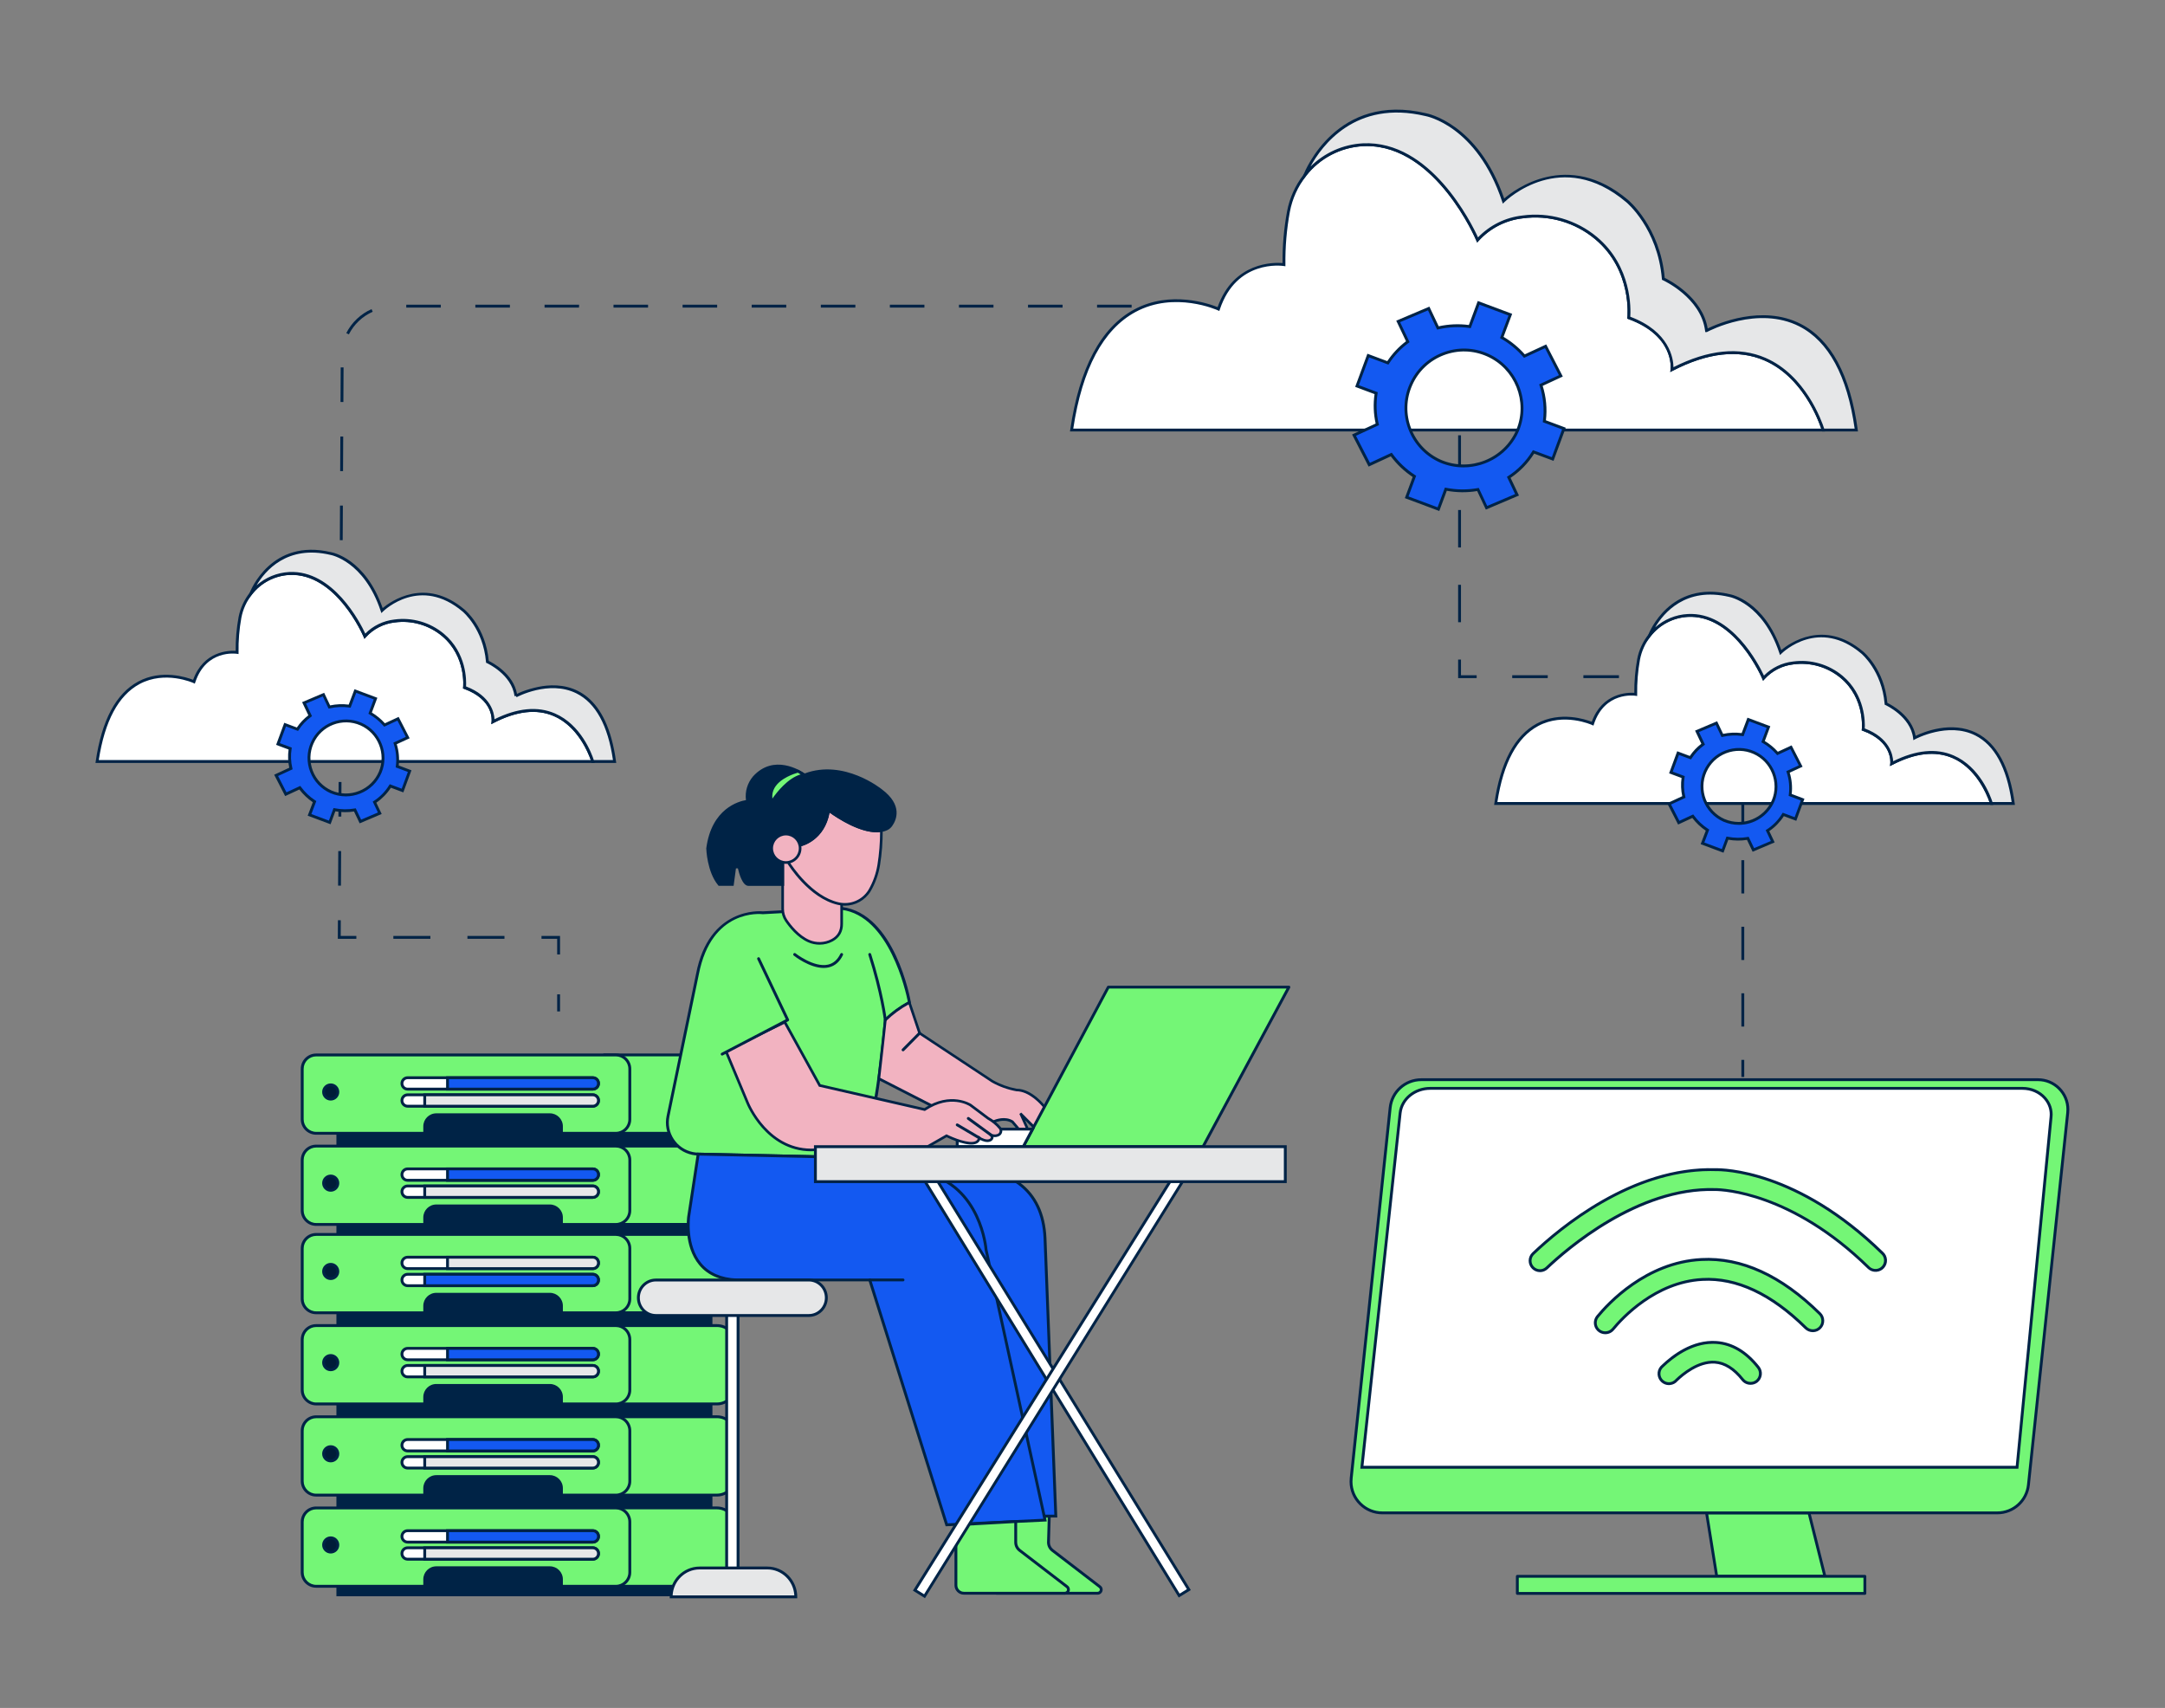 <?xml version="1.0" encoding="UTF-8"?>
<svg xmlns="http://www.w3.org/2000/svg" id="a" width="865.76" height="682.89" viewBox="0 0 865.76 682.89">
  <rect x="0" y="0" width="865.76" height="682.89" fill="#808080" stroke="none"/>
  <g>
    <polygon points="682.44 604.89 686.5 630.25 729.76 630.25 723.4 604.89 682.44 604.89" fill="#74f676"></polygon>
    <path d="M729.75,630.82h-43.25c-.28,0-.52-.2-.56-.48l-4.07-25.37c-.03-.16,.02-.33,.13-.46,.11-.13,.27-.2,.43-.2h40.96c.26,0,.49,.18,.55,.43l6.36,25.37c.04,.17,0,.35-.1,.49-.11,.14-.27,.22-.45,.22Zm-42.77-1.14h42.04l-6.07-24.23h-39.85l3.88,24.23Z" fill="#002346"></path>
  </g>
  <g>
    <path d="M798.72,604.89h-245.85c-6.92,.04-12.56-5.54-12.6-12.46,0-.47,.02-.95,.07-1.42l15.58-148.08c.66-6.41,6.08-11.28,12.53-11.24h246.53c6.59,0,11.94,5.33,11.95,11.93,0,.43-.02,.85-.07,1.27l-15.7,148.74c-.65,6.38-6.02,11.24-12.44,11.25Z" fill="#74f676"></path>
    <path d="M552.78,605.46c-3.47,0-6.73-1.34-9.2-3.78-2.49-2.46-3.87-5.74-3.89-9.24,0-.49,.02-.99,.07-1.48l15.58-148.08c.69-6.71,6.29-11.75,13.03-11.75h246.61c3.34,0,6.47,1.3,8.84,3.66,2.36,2.36,3.67,5.5,3.67,8.84,0,.44-.02,.89-.07,1.33l-15.7,148.74c-.69,6.69-6.28,11.75-13,11.76h-245.93Zm15.6-173.2c-6.16,0-11.27,4.6-11.9,10.73l-15.58,148.09c-.05,.45-.07,.9-.07,1.35,.02,3.2,1.28,6.19,3.55,8.44,2.26,2.23,5.24,3.45,8.41,3.45h245.93c6.14-.01,11.25-4.63,11.87-10.74l15.7-148.75c.04-.4,.06-.81,.06-1.21,0-3.04-1.19-5.89-3.34-8.04-2.15-2.14-5-3.32-8.03-3.32h-246.6Z" fill="#002346"></path>
  </g>
  <rect x="134.53" y="428.63" width="150.36" height="209.6" fill="#002346"></rect>
  <g>
    <path d="M241.6,421.8h45.12c4.02,0,7.28,3.26,7.28,7.28h0v16.76c0,4.02-3.26,7.28-7.28,7.28h-45.12v-31.33h0Z" fill="#74f676"></path>
    <path d="M286.72,453.68h-45.12c-.31,0-.57-.25-.57-.57v-31.33c0-.35,.35-.63,.69-.56h45c4.33,0,7.85,3.52,7.85,7.85v16.76c0,4.33-3.52,7.85-7.85,7.85Zm-44.55-1.14h44.55c3.7,0,6.71-3.01,6.71-6.71v-16.76c0-3.7-3.01-6.71-6.71-6.71h-44.55v30.17Z" fill="#002346"></path>
  </g>
  <g>
    <path d="M246.28,421.8H126.43c-3.08,0-5.57,2.49-5.57,5.57h0v20.19c0,3.08,2.49,5.57,5.57,5.57h43.41v-2.77c0-2.56,2.08-4.64,4.64-4.64h45.4c2.56,0,4.64,2.08,4.64,4.64h0v2.77h21.77c3.08,0,5.57-2.49,5.57-5.57h0v-20.19c0-3.08-2.49-5.57-5.57-5.57h0Z" fill="#74f676"></path>
    <path d="M246.28,453.69h-21.77c-.31,0-.57-.25-.57-.57v-2.77c0-2.24-1.82-4.07-4.07-4.07h-45.4c-2.24,0-4.07,1.83-4.07,4.07v2.77c0,.31-.25,.57-.57,.57h-43.41c-3.39,0-6.14-2.75-6.14-6.14v-20.18c0-3.39,2.75-6.14,6.14-6.14h119.86c3.39,0,6.14,2.75,6.14,6.14v20.18c0,3.39-2.75,6.14-6.14,6.14Zm-21.2-1.14h21.2c2.76,0,5-2.24,5-5v-20.18c0-2.76-2.24-5-5-5H126.43c-2.76,0-5,2.24-5,5v20.18c0,2.76,2.24,5,5,5h42.84v-2.2c0-2.87,2.33-5.21,5.21-5.21h45.4c2.87,0,5.21,2.33,5.21,5.21v2.2Z" fill="#002346"></path>
  </g>
  <circle cx="132.25" cy="436.61" r="3.42" fill="#002346"></circle>
  <g opacity=".2">
    <circle cx="132.25" cy="436.61" r="2.28"></circle>
  </g>
  <g>
    <path d="M239.32,433.19c0,1.26-1.02,2.28-2.28,2.28h-74.04c-1.26,0-2.28-1.02-2.28-2.28s1.02-2.28,2.28-2.28h74.04c1.26,0,2.28,1.02,2.28,2.28Z" fill="#fff"></path>
    <path d="M237.05,436.04h-74.04c-1.57,0-2.85-1.28-2.85-2.85s1.28-2.85,2.85-2.85h74.04c1.57,0,2.85,1.28,2.85,2.85s-1.28,2.85-2.85,2.85Zm-74.04-4.56c-.94,0-1.71,.77-1.71,1.71s.77,1.71,1.71,1.71h74.04c.94,0,1.71-.77,1.71-1.71s-.77-1.71-1.71-1.71h-74.04Z" fill="#002346"></path>
  </g>
  <g>
    <path d="M239.32,433.19c0,1.26-1.02,2.28-2.28,2.28h-58.09v-4.56h58.09c1.26,0,2.28,1.02,2.28,2.28Z" fill="#1359f1"></path>
    <path d="M237.05,436.04h-58.66v-5.7h58.66c1.57,0,2.85,1.28,2.85,2.85s-1.28,2.85-2.85,2.85Zm-57.53-1.14h57.53c.94,0,1.71-.77,1.71-1.71s-.77-1.71-1.71-1.71h-57.53v3.42Z" fill="#002346"></path>
  </g>
  <g>
    <path d="M239.32,440.02c0,1.26-1.02,2.28-2.28,2.28h-74.04c-1.26,0-2.28-1.02-2.28-2.28s1.02-2.28,2.28-2.28h74.04c1.26,0,2.28,1.02,2.28,2.28Z" fill="#fff"></path>
    <path d="M237.05,442.87h-74.04c-1.57,0-2.85-1.28-2.85-2.85s1.28-2.85,2.85-2.85h74.04c1.57,0,2.85,1.28,2.85,2.85s-1.28,2.85-2.85,2.85Zm-74.04-4.56c-.94,0-1.71,.77-1.71,1.71s.77,1.71,1.71,1.71h74.04c.94,0,1.71-.77,1.71-1.71s-.77-1.71-1.71-1.71h-74.04Z" fill="#002346"></path>
  </g>
  <g>
    <path d="M239.32,440.02c0,1.26-1.02,2.28-2.28,2.28h-67.21v-4.56h67.21c1.26,0,2.28,1.02,2.28,2.28Z" fill="#e6e7e8"></path>
    <path d="M237.05,442.87h-67.78v-5.7h67.78c1.57,0,2.85,1.28,2.85,2.85s-1.28,2.85-2.85,2.85Zm-66.64-1.14h66.64c.94,0,1.71-.77,1.71-1.71s-.77-1.71-1.71-1.71h-66.64v3.42Z" fill="#002346"></path>
  </g>
  <g>
    <path d="M241.6,458.25h45.12c4.02,0,7.28,3.26,7.28,7.28h0v16.76c0,4.02-3.26,7.28-7.28,7.28h-45.12v-31.33h0Z" fill="#74f676"></path>
    <path d="M286.72,490.13h-45.12c-.31,0-.57-.25-.57-.57v-31.33c0-.35,.35-.62,.69-.56h45c4.33,0,7.85,3.52,7.85,7.85v16.76c0,4.33-3.52,7.85-7.85,7.85Zm-44.55-1.14h44.55c3.7,0,6.71-3.01,6.71-6.71v-16.76c0-3.7-3.01-6.71-6.71-6.71h-44.55v30.18Z" fill="#002346"></path>
  </g>
  <g>
    <path d="M246.28,458.25H126.43c-3.08,0-5.57,2.49-5.57,5.57h0v20.19c0,3.08,2.49,5.57,5.57,5.57h43.41v-2.77c0-2.56,2.08-4.64,4.64-4.64h45.4c2.56,0,4.64,2.08,4.64,4.64h0v2.77h21.77c3.08,0,5.57-2.49,5.57-5.57h0v-20.19c0-3.08-2.49-5.57-5.57-5.57h0Z" fill="#74f676"></path>
    <path d="M246.28,490.14h-21.77c-.31,0-.57-.25-.57-.57v-2.77c0-2.24-1.82-4.07-4.07-4.07h-45.4c-2.24,0-4.07,1.82-4.07,4.07v2.77c0,.31-.25,.57-.57,.57h-43.41c-3.39,0-6.14-2.75-6.14-6.14v-20.19c0-3.39,2.75-6.14,6.14-6.14h119.86c3.39,0,6.14,2.75,6.14,6.14v20.19c0,3.38-2.75,6.14-6.14,6.14Zm-21.2-1.14h21.2c2.76,0,5-2.24,5-5v-20.19c0-2.76-2.24-5-5-5H126.43c-2.76,0-5,2.24-5,5v20.19c0,2.76,2.24,5,5,5h42.84v-2.2c0-2.87,2.33-5.21,5.21-5.21h45.4c2.87,0,5.21,2.33,5.21,5.21v2.2Z" fill="#002346"></path>
  </g>
  <circle cx="132.25" cy="473.06" r="3.42" fill="#002346"></circle>
  <g opacity=".2">
    <circle cx="132.25" cy="473.06" r="2.28"></circle>
  </g>
  <g>
    <path d="M239.32,469.64c0,1.26-1.02,2.28-2.28,2.28h-74.04c-1.26,0-2.28-1.02-2.28-2.28s1.02-2.28,2.28-2.28h74.04c1.26,0,2.28,1.02,2.28,2.28Z" fill="#fff"></path>
    <path d="M237.05,472.49h-74.04c-1.57,0-2.85-1.28-2.85-2.85s1.28-2.85,2.85-2.85h74.04c1.57,0,2.85,1.28,2.85,2.85s-1.28,2.85-2.85,2.85Zm-74.04-4.56c-.94,0-1.71,.77-1.71,1.71s.77,1.71,1.71,1.71h74.04c.94,0,1.71-.77,1.71-1.71s-.77-1.71-1.71-1.71h-74.04Z" fill="#002346"></path>
  </g>
  <g>
    <path d="M239.32,469.64c0,1.26-1.02,2.28-2.28,2.28h-58.09v-4.56h58.09c1.26,0,2.28,1.02,2.28,2.28Z" fill="#1359f1"></path>
    <path d="M237.05,472.49h-58.66v-5.7h58.66c1.57,0,2.85,1.28,2.85,2.85s-1.28,2.85-2.85,2.85Zm-57.53-1.14h57.53c.94,0,1.71-.77,1.71-1.71s-.77-1.71-1.71-1.71h-57.53v3.42Z" fill="#002346"></path>
  </g>
  <g>
    <path d="M239.32,476.47c0,1.26-1.02,2.28-2.28,2.28h-74.04c-1.26,0-2.28-1.02-2.28-2.28s1.02-2.28,2.28-2.28h74.04c1.26,0,2.28,1.02,2.28,2.28Z" fill="#fff"></path>
    <path d="M237.05,479.32h-74.04c-1.57,0-2.85-1.28-2.85-2.85s1.28-2.85,2.85-2.85h74.04c1.57,0,2.85,1.28,2.85,2.85s-1.28,2.85-2.85,2.85Zm-74.04-4.56c-.94,0-1.71,.77-1.71,1.71s.77,1.71,1.71,1.71h74.04c.94,0,1.71-.77,1.71-1.71s-.77-1.71-1.71-1.71h-74.04Z" fill="#002346"></path>
  </g>
  <g>
    <path d="M239.32,476.47c0,1.26-1.02,2.28-2.28,2.28h-67.21v-4.56h67.21c1.26,0,2.28,1.02,2.28,2.28Z" fill="#e6e7e8"></path>
    <path d="M237.05,479.32h-67.78v-5.7h67.78c1.57,0,2.85,1.28,2.85,2.85s-1.28,2.85-2.85,2.85Zm-66.64-1.14h66.64c.94,0,1.71-.77,1.71-1.71s-.77-1.71-1.71-1.71h-66.64v3.42Z" fill="#002346"></path>
  </g>
  <g>
    <path d="M241.6,493.56h45.12c4.02,0,7.28,3.26,7.28,7.28h0v16.76c0,4.02-3.26,7.28-7.28,7.28h-45.12v-31.33h0Z" fill="#74f676"></path>
    <path d="M286.72,525.45h-45.12c-.31,0-.57-.25-.57-.57v-31.33c0-.35,.35-.62,.69-.56h45c4.33,0,7.85,3.52,7.85,7.85v16.76c0,4.33-3.52,7.85-7.85,7.85Zm-44.55-1.14h44.55c3.7,0,6.71-3.01,6.71-6.71v-16.76c0-3.7-3.01-6.71-6.71-6.71h-44.55v30.18Z" fill="#002346"></path>
  </g>
  <g>
    <path d="M246.28,493.56H126.43c-3.08,0-5.57,2.49-5.57,5.57h0v20.18c0,3.08,2.49,5.57,5.57,5.57h43.41v-2.77c0-2.56,2.08-4.64,4.64-4.64h45.4c2.56,0,4.64,2.08,4.64,4.64h0v2.77h21.77c3.08,0,5.57-2.49,5.57-5.57h0v-20.19c0-3.08-2.49-5.57-5.57-5.57Z" fill="#74f676"></path>
    <path d="M246.28,525.46h-21.77c-.31,0-.57-.25-.57-.57v-2.77c0-2.24-1.82-4.07-4.07-4.07h-45.4c-2.24,0-4.07,1.83-4.07,4.07v2.77c0,.31-.25,.57-.57,.57h-43.41c-3.39,0-6.14-2.75-6.14-6.14v-20.18c0-3.39,2.75-6.14,6.14-6.14h119.86c3.39,0,6.14,2.75,6.14,6.14v20.18c0,3.39-2.75,6.14-6.14,6.14Zm-21.2-1.14h21.2c2.76,0,5-2.24,5-5v-20.18c0-2.76-2.24-5-5-5H126.43c-2.76,0-5,2.24-5,5v20.18c0,2.76,2.24,5,5,5h42.84v-2.2c0-2.87,2.33-5.21,5.21-5.21h45.4c2.87,0,5.21,2.33,5.21,5.21v2.2Z" fill="#002346"></path>
  </g>
  <circle cx="132.25" cy="508.37" r="3.42" fill="#002346"></circle>
  <g opacity=".2">
    <circle cx="132.25" cy="508.37" r="2.28"></circle>
  </g>
  <g>
    <path d="M239.32,504.95c0,1.26-1.02,2.28-2.28,2.28h-74.04c-1.26,0-2.28-1.02-2.28-2.28s1.02-2.28,2.28-2.28h74.04c1.26,0,2.28,1.02,2.28,2.28Z" fill="#fff"></path>
    <path d="M237.05,507.8h-74.04c-1.57,0-2.85-1.28-2.85-2.85s1.28-2.85,2.85-2.85h74.04c1.57,0,2.85,1.28,2.85,2.85s-1.28,2.85-2.85,2.85Zm-74.04-4.56c-.94,0-1.71,.77-1.71,1.71s.77,1.71,1.71,1.71h74.04c.94,0,1.71-.77,1.71-1.71s-.77-1.71-1.71-1.71h-74.04Z" fill="#002346"></path>
  </g>
  <g>
    <path d="M239.32,504.95c0,1.26-1.02,2.28-2.28,2.28h-58.09v-4.56h58.09c1.26,0,2.28,1.02,2.28,2.28Z" fill="#e6e7e8"></path>
    <path d="M237.05,507.8h-58.66v-5.69h58.66c1.57,0,2.85,1.28,2.85,2.85s-1.28,2.85-2.85,2.85Zm-57.53-1.14h57.53c.94,0,1.71-.77,1.71-1.71s-.77-1.71-1.71-1.71h-57.53v3.42Z" fill="#002346"></path>
  </g>
  <g>
    <path d="M239.32,511.79c0,1.26-1.02,2.28-2.28,2.28h-74.04c-1.26,0-2.28-1.02-2.28-2.28s1.02-2.28,2.28-2.28h74.04c1.26,0,2.28,1.02,2.28,2.28Z" fill="#fff"></path>
    <path d="M237.05,514.63h-74.04c-1.57,0-2.85-1.28-2.85-2.85s1.28-2.85,2.85-2.85h74.04c1.57,0,2.85,1.28,2.85,2.85s-1.28,2.85-2.85,2.85Zm-74.04-4.56c-.94,0-1.71,.77-1.71,1.71s.77,1.71,1.71,1.71h74.04c.94,0,1.71-.77,1.71-1.71s-.77-1.71-1.71-1.71h-74.04Z" fill="#002346"></path>
  </g>
  <g>
    <path d="M239.32,511.79c0,1.26-1.02,2.28-2.28,2.28h-67.21v-4.56h67.21c1.26,0,2.28,1.02,2.28,2.28Z" fill="#1359f1"></path>
    <path d="M237.05,514.63h-67.78v-5.7h67.78c1.57,0,2.85,1.28,2.85,2.85s-1.28,2.85-2.85,2.85Zm-66.64-1.14h66.64c.94,0,1.71-.77,1.71-1.71s-.77-1.71-1.71-1.71h-66.64v3.42Z" fill="#002346"></path>
  </g>
  <g>
    <path d="M241.6,530.01h45.12c4.02,0,7.28,3.26,7.28,7.28h0v16.76c0,4.02-3.26,7.28-7.28,7.28h-45.12v-31.33h0Z" fill="#74f676"></path>
    <path d="M286.72,561.9h-45.12c-.31,0-.57-.25-.57-.57v-31.33c0-.35,.35-.62,.68-.56h45.01c4.33,0,7.85,3.52,7.85,7.85v16.76c0,4.33-3.52,7.85-7.85,7.85Zm-44.55-1.14h44.55c3.7,0,6.71-3.01,6.71-6.71v-16.76c0-3.7-3.01-6.71-6.71-6.71h-44.55v30.18Z" fill="#002346"></path>
  </g>
  <g>
    <path d="M246.28,530.01H126.43c-3.08,0-5.57,2.49-5.57,5.57h0v20.18c0,3.08,2.49,5.57,5.57,5.57h43.41v-2.77c0-2.56,2.08-4.64,4.64-4.64h45.4c2.56,0,4.64,2.08,4.64,4.64h0v2.77h21.77c3.08,0,5.57-2.49,5.57-5.57h0v-20.19c0-3.08-2.49-5.57-5.57-5.57Z" fill="#74f676"></path>
    <path d="M246.28,561.91h-21.77c-.31,0-.57-.25-.57-.57v-2.77c0-2.24-1.82-4.07-4.07-4.07h-45.4c-2.24,0-4.07,1.82-4.07,4.07v2.77c0,.31-.25,.57-.57,.57h-43.41c-3.39,0-6.14-2.75-6.14-6.14v-20.19c0-3.39,2.75-6.14,6.14-6.14h119.86c3.39,0,6.14,2.75,6.14,6.14v20.19c0,3.39-2.75,6.14-6.14,6.14Zm-21.2-1.14h21.2c2.76,0,5-2.24,5-5v-20.19c0-2.76-2.24-5-5-5H126.43c-2.76,0-5,2.24-5,5v20.19c0,2.76,2.24,5,5,5h42.84v-2.2c0-2.87,2.33-5.21,5.21-5.21h45.4c2.87,0,5.21,2.33,5.21,5.21v2.2Z" fill="#002346"></path>
  </g>
  <circle cx="132.25" cy="544.82" r="3.42" fill="#002346"></circle>
  <g opacity=".2">
    <circle cx="132.25" cy="544.82" r="2.28"></circle>
  </g>
  <g>
    <path d="M239.32,541.4c0,1.26-1.02,2.28-2.28,2.28h-74.04c-1.26,0-2.28-1.02-2.28-2.28s1.02-2.28,2.28-2.28h74.04c1.26,0,2.28,1.02,2.28,2.28Z" fill="#fff"></path>
    <path d="M237.05,544.25h-74.04c-1.57,0-2.85-1.28-2.85-2.85s1.28-2.85,2.85-2.85h74.04c1.57,0,2.85,1.28,2.85,2.85s-1.28,2.85-2.85,2.85Zm-74.04-4.56c-.94,0-1.71,.77-1.71,1.71s.77,1.71,1.71,1.71h74.04c.94,0,1.71-.77,1.71-1.71s-.77-1.71-1.71-1.71h-74.04Z" fill="#002346"></path>
  </g>
  <g>
    <path d="M239.32,541.4c0,1.26-1.02,2.28-2.28,2.28h-58.09v-4.56h58.09c1.26,0,2.28,1.02,2.28,2.28Z" fill="#1359f1"></path>
    <path d="M237.05,544.25h-58.66v-5.7h58.66c1.57,0,2.85,1.28,2.85,2.85s-1.28,2.85-2.85,2.85Zm-57.53-1.14h57.53c.94,0,1.71-.77,1.71-1.71s-.77-1.71-1.71-1.71h-57.53v3.42Z" fill="#002346"></path>
  </g>
  <g>
    <path d="M239.32,548.24c0,1.26-1.02,2.28-2.28,2.28h-74.04c-1.26,0-2.28-1.02-2.28-2.28s1.02-2.28,2.28-2.28h74.04c1.26,0,2.28,1.02,2.28,2.28Z" fill="#fff"></path>
    <path d="M237.05,551.09h-74.04c-1.57,0-2.85-1.28-2.85-2.85s1.28-2.85,2.85-2.85h74.04c1.57,0,2.85,1.28,2.85,2.85s-1.28,2.85-2.85,2.85Zm-74.04-4.56c-.94,0-1.71,.77-1.71,1.71s.77,1.71,1.71,1.71h74.04c.94,0,1.71-.77,1.71-1.71s-.77-1.71-1.71-1.71h-74.04Z" fill="#002346"></path>
  </g>
  <g>
    <path d="M239.32,548.24c0,1.26-1.02,2.28-2.28,2.28h-67.21v-4.56h67.21c1.26,0,2.28,1.02,2.28,2.28Z" fill="#e6e7e8"></path>
    <path d="M237.05,551.09h-67.78v-5.69h67.78c1.57,0,2.85,1.28,2.85,2.85s-1.28,2.85-2.85,2.85Zm-66.64-1.14h66.64c.94,0,1.71-.77,1.71-1.71s-.77-1.71-1.71-1.71h-66.64v3.42Z" fill="#002346"></path>
  </g>
  <g>
    <path d="M241.6,566.46h45.12c4.02,0,7.28,3.26,7.28,7.28h0v16.76c0,4.02-3.26,7.28-7.28,7.28h-45.12v-31.33h0Z" fill="#74f676"></path>
    <path d="M286.72,598.35h-45.12c-.31,0-.57-.25-.57-.57v-31.33c0-.35,.35-.63,.68-.56h45c4.33,0,7.85,3.52,7.85,7.85v16.76c0,4.33-3.52,7.85-7.85,7.85Zm-44.55-1.14h44.55c3.7,0,6.71-3.01,6.71-6.71v-16.76c0-3.7-3.01-6.71-6.71-6.71h-44.55v30.17Z" fill="#002346"></path>
  </g>
  <g>
    <path d="M246.28,566.46H126.43c-3.08,0-5.57,2.49-5.57,5.57h0v20.18c0,3.08,2.49,5.57,5.57,5.57h43.41v-2.77c0-2.56,2.08-4.64,4.64-4.64h45.4c2.56,0,4.64,2.08,4.64,4.64h0v2.77h21.77c3.08,0,5.57-2.49,5.57-5.57h0v-20.19c0-3.08-2.49-5.57-5.57-5.57Z" fill="#74f676"></path>
    <path d="M246.28,598.36h-21.77c-.31,0-.57-.25-.57-.57v-2.77c0-2.24-1.82-4.07-4.07-4.07h-45.4c-2.24,0-4.07,1.83-4.07,4.07v2.77c0,.31-.25,.57-.57,.57h-43.41c-3.39,0-6.14-2.75-6.14-6.14v-20.18c0-3.39,2.75-6.14,6.14-6.14h119.86c3.39,0,6.14,2.75,6.14,6.14v20.18c0,3.39-2.75,6.14-6.14,6.14Zm-21.2-1.14h21.2c2.76,0,5-2.24,5-5v-20.18c0-2.76-2.24-5-5-5H126.43c-2.76,0-5,2.24-5,5v20.18c0,2.76,2.24,5,5,5h42.84v-2.2c0-2.87,2.33-5.21,5.21-5.21h45.4c2.87,0,5.21,2.33,5.21,5.21v2.2Z" fill="#002346"></path>
  </g>
  <circle cx="132.25" cy="581.27" r="3.42" fill="#002346"></circle>
  <g opacity=".2">
    <circle cx="132.25" cy="581.27" r="2.28"></circle>
  </g>
  <g>
    <path d="M239.32,577.86c0,1.26-1.02,2.28-2.28,2.28h-74.04c-1.26,0-2.28-1.02-2.28-2.28s1.02-2.28,2.28-2.28h74.04c1.26,0,2.28,1.02,2.28,2.28Z" fill="#fff"></path>
    <path d="M237.05,580.7h-74.04c-1.57,0-2.85-1.28-2.85-2.85s1.28-2.85,2.85-2.85h74.04c1.57,0,2.85,1.28,2.85,2.85s-1.28,2.85-2.85,2.85Zm-74.04-4.56c-.94,0-1.71,.77-1.71,1.71s.77,1.71,1.71,1.71h74.04c.94,0,1.71-.77,1.71-1.71s-.77-1.71-1.71-1.71h-74.04Z" fill="#002346"></path>
  </g>
  <g>
    <path d="M239.32,577.86c0,1.26-1.02,2.28-2.28,2.28h-58.09v-4.56h58.09c1.26,0,2.28,1.02,2.28,2.28Z" fill="#1359f1"></path>
    <path d="M237.05,580.7h-58.66v-5.7h58.66c1.57,0,2.85,1.28,2.85,2.85s-1.28,2.85-2.85,2.85Zm-57.53-1.14h57.53c.94,0,1.71-.77,1.71-1.71s-.77-1.71-1.71-1.71h-57.53v3.42Z" fill="#002346"></path>
  </g>
  <g>
    <path d="M239.32,584.69c0,1.26-1.02,2.28-2.28,2.28h-74.04c-1.26,0-2.28-1.02-2.28-2.28s1.02-2.28,2.28-2.28h74.04c1.26,0,2.28,1.02,2.28,2.28Z" fill="#fff"></path>
    <path d="M237.05,587.54h-74.04c-1.57,0-2.85-1.28-2.85-2.85s1.28-2.85,2.85-2.85h74.04c1.57,0,2.85,1.28,2.85,2.85s-1.28,2.85-2.85,2.85Zm-74.04-4.56c-.94,0-1.71,.77-1.71,1.71s.77,1.71,1.71,1.71h74.04c.94,0,1.71-.77,1.71-1.71s-.77-1.71-1.71-1.71h-74.04Z" fill="#002346"></path>
  </g>
  <g>
    <path d="M239.32,584.69c0,1.26-1.02,2.28-2.28,2.28h-67.21v-4.56h67.21c1.26,0,2.28,1.02,2.28,2.28Z" fill="#e6e7e8"></path>
    <path d="M237.05,587.54h-67.78v-5.7h67.78c1.57,0,2.85,1.28,2.85,2.85s-1.28,2.85-2.85,2.85Zm-66.64-1.14h66.64c.94,0,1.71-.77,1.71-1.71s-.77-1.71-1.71-1.71h-66.64v3.42Z" fill="#002346"></path>
  </g>
  <g>
    <path d="M241.6,602.92h45.12c4.02,0,7.28,3.26,7.28,7.28h0v16.76c0,4.02-3.26,7.28-7.28,7.28h-45.12v-31.33h0Z" fill="#74f676"></path>
    <path d="M286.72,634.8h-45.12c-.31,0-.57-.25-.57-.57v-31.33c0-.35,.35-.63,.69-.56h45c4.33,0,7.85,3.52,7.85,7.85v16.76c0,4.33-3.52,7.85-7.85,7.85Zm-44.55-1.14h44.55c3.7,0,6.71-3.01,6.71-6.71v-16.76c0-3.7-3.01-6.71-6.71-6.71h-44.55v30.18Z" fill="#002346"></path>
  </g>
  <g>
    <path d="M246.28,602.92H126.43c-3.08,0-5.57,2.49-5.57,5.57h0v20.18c0,3.08,2.49,5.57,5.57,5.57h43.41v-2.77c0-2.56,2.08-4.64,4.64-4.64h45.4c2.56,0,4.64,2.08,4.64,4.64h0v2.77h21.77c3.08,0,5.57-2.49,5.57-5.57h0v-20.19c0-3.08-2.49-5.57-5.57-5.57Z" fill="#74f676"></path>
    <path d="M246.28,634.81h-21.77c-.31,0-.57-.25-.57-.57v-2.77c0-2.24-1.82-4.07-4.07-4.07h-45.4c-2.24,0-4.07,1.83-4.07,4.07v2.77c0,.31-.25,.57-.57,.57h-43.41c-3.39,0-6.14-2.75-6.14-6.14v-20.18c0-3.39,2.75-6.14,6.14-6.14h119.86c3.39,0,6.14,2.75,6.14,6.14v20.18c0,3.39-2.75,6.14-6.14,6.14Zm-21.2-1.14h21.2c2.76,0,5-2.24,5-5v-20.18c0-2.76-2.24-5-5-5H126.43c-2.76,0-5,2.24-5,5v20.18c0,2.76,2.24,5,5,5h42.84v-2.2c0-2.87,2.33-5.21,5.21-5.21h45.4c2.87,0,5.21,2.33,5.21,5.21v2.2Z" fill="#002346"></path>
  </g>
  <circle cx="132.25" cy="617.72" r="3.42" fill="#002346"></circle>
  <g opacity=".2">
    <circle cx="132.25" cy="617.72" r="2.28"></circle>
  </g>
  <g>
    <path d="M239.32,614.31c0,1.26-1.02,2.28-2.28,2.28h-74.04c-1.26,0-2.28-1.02-2.28-2.28s1.02-2.28,2.28-2.28h74.04c1.26,0,2.28,1.02,2.28,2.28Z" fill="#fff"></path>
    <path d="M237.05,617.15h-74.04c-1.57,0-2.85-1.28-2.85-2.85s1.28-2.85,2.85-2.85h74.04c1.57,0,2.85,1.28,2.85,2.85s-1.28,2.85-2.85,2.85Zm-74.04-4.56c-.94,0-1.71,.77-1.71,1.71s.77,1.71,1.71,1.71h74.04c.94,0,1.71-.77,1.71-1.71s-.77-1.71-1.71-1.71h-74.04Z" fill="#002346"></path>
  </g>
  <g>
    <path d="M239.32,614.31c0,1.26-1.02,2.28-2.28,2.28h-58.09v-4.56h58.09c1.26,0,2.28,1.02,2.28,2.28Z" fill="#1359f1"></path>
    <path d="M237.05,617.15h-58.66v-5.69h58.66c1.57,0,2.85,1.28,2.85,2.85s-1.28,2.85-2.85,2.85Zm-57.53-1.14h57.53c.94,0,1.71-.77,1.71-1.71s-.77-1.71-1.71-1.71h-57.53v3.42Z" fill="#002346"></path>
  </g>
  <g>
    <path d="M239.32,621.14c0,1.26-1.02,2.28-2.28,2.28h-74.04c-1.26,0-2.28-1.02-2.28-2.28s1.02-2.28,2.28-2.28h74.04c1.26,0,2.28,1.02,2.28,2.28Z" fill="#fff"></path>
    <path d="M237.05,623.99h-74.04c-1.57,0-2.85-1.28-2.85-2.85s1.28-2.85,2.85-2.85h74.04c1.57,0,2.85,1.28,2.85,2.85s-1.28,2.85-2.85,2.85Zm-74.04-4.56c-.94,0-1.71,.77-1.71,1.71s.77,1.71,1.71,1.71h74.04c.94,0,1.71-.77,1.71-1.71s-.77-1.71-1.71-1.71h-74.04Z" fill="#002346"></path>
  </g>
  <g>
    <path d="M239.32,621.14c0,1.26-1.02,2.28-2.28,2.28h-67.21v-4.56h67.21c1.26,0,2.28,1.02,2.28,2.28Z" fill="#e6e7e8"></path>
    <path d="M237.05,623.99h-67.78v-5.7h67.78c1.57,0,2.85,1.28,2.85,2.85s-1.28,2.85-2.85,2.85Zm-66.64-1.14h66.64c.94,0,1.71-.77,1.71-1.71s-.77-1.71-1.71-1.71h-66.64v3.42Z" fill="#002346"></path>
  </g>
  <g>
    <path d="M544.6,586.66l15.3-141.67c.65-5.59,5.82-9.83,12.04-9.83h236.84c6.83,0,12.13,5.38,11.39,11.55l-13.58,139.95h-262Z" fill="#fff"></path>
    <path d="M807.12,587.23h-263.15l.07-.63,15.3-141.67c.68-5.9,6.1-10.34,12.61-10.34h236.84c3.65,0,7.06,1.48,9.35,4.07,2.03,2.29,2.96,5.18,2.61,8.12l-13.63,140.45Zm-261.88-1.14h260.84l13.53-139.44c.31-2.63-.51-5.2-2.33-7.24-2.08-2.34-5.17-3.68-8.5-3.68h-236.84c-5.92,0-10.86,4.01-11.47,9.33l-15.23,141.04Z" fill="#002346"></path>
  </g>
  <g>
    <path d="M615.83,508.06c-2.2,0-3.97-1.8-3.96-3.99,0-1.07,.44-2.1,1.21-2.84,10.92-10.4,39.87-34.5,72.78-33.56,2.67-.06,32.77,.09,66.83,33.33,1.64,1.47,1.77,3.99,.3,5.63-1.47,1.64-3.99,1.77-5.63,.3-.08-.08-.16-.15-.24-.24-32.29-31.52-60.85-31.05-61.14-31.07h-.25c-30.76-.87-59.23,23.78-67.21,31.37-.73,.69-1.7,1.07-2.7,1.07Z" fill="#74f676"></path>
    <path d="M615.83,508.63h0c-1.21,0-2.35-.48-3.21-1.34-.85-.86-1.32-2.01-1.32-3.22,0-1.22,.51-2.4,1.39-3.25,10.98-10.46,40.09-34.67,73.19-33.72,3.27-.07,33.16,.26,67.21,33.49,.89,.8,1.42,1.91,1.49,3.13,.06,1.21-.35,2.38-1.16,3.29s-1.93,1.44-3.15,1.5c-1.21,.07-2.38-.35-3.29-1.16-.1-.09-.19-.18-.28-.27-30.43-29.7-57.65-30.86-60.65-30.89-.01,0-.1,0-.11,0h-.2c-30.62-.85-58.89,23.68-66.81,31.22-.84,.79-1.94,1.22-3.09,1.23Zm68.17-40.42c-31.92,0-59.86,23.27-70.53,33.43-.65,.63-1.03,1.52-1.04,2.43,0,.91,.35,1.77,.99,2.41,.64,.65,1.49,1,2.4,1.01,.86,0,1.68-.33,2.31-.92,8-7.61,36.56-32.43,67.61-31.52h.23c3.13,.04,30.77,1.21,61.53,31.24,.08,.09,.15,.16,.22,.22,.68,.61,1.56,.92,2.47,.87,.91-.05,1.75-.45,2.36-1.13,.61-.68,.92-1.55,.87-2.47s-.45-1.75-1.13-2.36c-33.73-32.92-63.18-33.25-66.44-33.18-.62-.02-1.25-.03-1.87-.03Z" fill="#002346"></path>
  </g>
  <g>
    <path d="M641.93,532.88c-2.2,0-3.98-1.77-3.98-3.97,0-.93,.32-1.82,.91-2.54,4.13-5.06,19.36-21.64,41.5-22.78,16-.85,31.95,6.44,47.38,21.64,1.57,1.54,1.6,4.07,.05,5.64-1.54,1.57-4.07,1.6-5.64,.05-13.77-13.58-27.68-20.11-41.36-19.36-18.88,1-32.13,15.49-35.76,19.9-.76,.91-1.9,1.43-3.09,1.41Z" fill="#74f676"></path>
    <path d="M641.99,533.45s-.05,0-.07,0c-2.5,0-4.54-2.03-4.55-4.54,0-1.05,.37-2.08,1.04-2.9,4.17-5.1,19.52-21.84,41.91-22.99,16.17-.87,32.25,6.47,47.8,21.81,.87,.85,1.35,1.99,1.36,3.21,.01,1.22-.45,2.37-1.31,3.24-.85,.87-1.99,1.35-3.21,1.36-1.22-.01-2.37-.45-3.24-1.31-13.67-13.47-27.44-19.93-40.93-19.2-18.59,.99-31.76,15.32-35.35,19.69-.86,1.03-2.12,1.62-3.46,1.62Zm-.06-1.14s.04,0,.06,0c1,0,1.94-.44,2.59-1.21,3.66-4.46,17.11-19.09,36.16-20.1,13.82-.77,27.89,5.82,41.79,19.53,.65,.64,1.53,.97,2.43,.98,.91,0,1.77-.37,2.41-1.02,.64-.65,.99-1.51,.98-2.43s-.37-1.77-1.02-2.41c-15.31-15.1-31.1-22.32-46.95-21.48-21.92,1.13-36.99,17.56-41.09,22.57-.5,.61-.78,1.38-.78,2.18,0,1.88,1.53,3.4,3.41,3.4,0,0,0,0,0,0Z" fill="#002346"></path>
  </g>
  <g>
    <path d="M699.99,553.11c-1.22,0-2.38-.56-3.13-1.53-3.42-4.32-7.13-6.65-11.07-6.93-6.64-.46-12.94,4.85-15.34,7.16-1.42,1.68-3.94,1.89-5.62,.47-1.68-1.42-1.89-3.94-.47-5.62,.17-.2,.36-.38,.57-.55,3.93-3.78,11.94-10.05,21.43-9.36,6.28,.43,11.93,3.78,16.78,9.96,1.36,1.73,1.06,4.23-.67,5.59-.71,.54-1.57,.82-2.46,.8Z" fill="#74f676"></path>
    <path d="M667.39,553.81c-1.07,0-2.1-.38-2.93-1.08-.93-.79-1.5-1.89-1.6-3.1s.27-2.39,1.06-3.32c.19-.23,.41-.44,.65-.63,3.97-3.82,12.13-10.18,21.82-9.49,6.45,.45,12.23,3.87,17.19,10.17,1.55,1.97,1.2,4.84-.77,6.39-.81,.62-1.82,.94-2.82,.92h0c-1.41,0-2.71-.64-3.58-1.75-3.32-4.19-6.9-6.45-10.66-6.71-6.42-.43-12.57,4.75-14.91,7.01-.75,.89-1.85,1.46-3.06,1.56-.13,.01-.26,.02-.39,.02Zm17.52-16.52c-8.64,0-15.92,5.72-19.6,9.25-.22,.18-.38,.33-.52,.51-.59,.7-.87,1.58-.8,2.49,.08,.91,.5,1.73,1.2,2.32,.7,.59,1.58,.87,2.49,.8,.91-.08,1.73-.5,2.32-1.2,2.49-2.4,8.94-7.83,15.82-7.37,4.09,.28,7.95,2.69,11.48,7.14,.65,.83,1.63,1.31,2.68,1.31h0s.06,0,.09,0c.73,0,1.45-.24,2.03-.68,1.47-1.16,1.73-3.31,.57-4.79-4.75-6.04-10.26-9.32-16.37-9.74-.47-.03-.93-.05-1.39-.05Z" fill="#002346"></path>
  </g>
  <g>
    <rect x="606.77" y="630.25" width="138.97" height="6.83" fill="#74f676"></rect>
    <path d="M745.74,637.66h-138.97c-.31,0-.57-.25-.57-.57v-6.83c0-.31,.25-.57,.57-.57h138.97c.31,0,.57,.25,.57,.57v6.83c0,.31-.25,.57-.57,.57Zm-138.4-1.14h137.83v-5.7h-137.83v5.7Z" fill="#002346"></path>
  </g>
  <g>
    <path d="M395.12,607.05l.25,26.78c0,1.76,1.41,3.18,3.17,3.19h40.39c.8,0,1.45-.65,1.45-1.45,0-.45-.21-.88-.57-1.15l-18.95-14.55c-.99-.77-1.57-1.95-1.57-3.2l.31-10.49-24.47,.87Z" fill="#74f676"></path>
    <path d="M438.93,637.59h-40.38c-1.01,0-1.95-.4-2.66-1.11-.71-.71-1.09-1.65-1.09-2.65l-.25-26.77c0-.31,.24-.56,.55-.57l24.47-.87c.16,0,.31,.05,.42,.17,.11,.11,.17,.26,.17,.42l-.31,10.49c0,1.05,.5,2.08,1.35,2.73l18.95,14.55c.5,.38,.79,.98,.79,1.6,0,.54-.21,1.05-.59,1.43-.38,.38-.89,.59-1.42,.59Zm-43.24-29.99l.25,26.23c0,.7,.27,1.36,.76,1.85,.49,.49,1.15,.77,1.84,.77h40.39c.23,0,.45-.09,.62-.26s.26-.39,.26-.62c0-.27-.13-.53-.35-.7l-18.96-14.55c-1.12-.87-1.8-2.23-1.79-3.65l.29-9.9-23.31,.82Z" fill="#002346"></path>
  </g>
  <g>
    <rect x="290.58" y="521.45" width="4.56" height="106.89" fill="#fff"></rect>
    <path d="M295.71,628.91h-5.7v-108.03h5.7v108.03Zm-4.56-1.14h3.42v-105.75h-3.42v105.75Z" fill="#002346"></path>
  </g>
  <g>
    <path d="M422.21,606.19h-7.86l-47.44-137.9s49.23-11.8,50.99,26.78l4.32,111.12Z" fill="#1359f1"></path>
    <path d="M422.8,606.75h-8.86l-.13-.38-47.65-138.49,.61-.15c.26-.06,26.23-6.12,41.19,5.13,6.52,4.91,10.06,12.37,10.5,22.17l4.34,111.71Zm-8.05-1.14h6.86l-4.29-110.53c-.43-9.45-3.81-16.62-10.05-21.31-13.26-9.98-35.64-5.91-39.62-5.07l47.1,136.91Z" fill="#002346"></path>
  </g>
  <g>
    <path d="M279.19,461.44l64.37,1.41s6.12-6.12,10.49-55.06c2.86-2.77,6.1-5.12,9.61-6.99,0,0-6.12-34.96-27.1-37.59l-31.46,1.75s-20.97-2.62-26.2,24.47l-11.78,56.82c-1.42,6.83,2.97,13.52,9.8,14.94,.74,.15,1.5,.24,2.26,.26Z" fill="#74f676"></path>
    <path d="M343.56,463.42h-.01l-64.37-1.41h0c-.79-.02-1.59-.11-2.36-.27-3.45-.72-6.42-2.73-8.35-5.68-1.93-2.95-2.61-6.47-1.89-9.93l11.78-56.82c5.13-26.59,25.53-25.05,26.77-24.92l31.42-1.75s.07,0,.1,0c21.16,2.65,27.34,36.61,27.59,38.06,.04,.24-.08,.49-.29,.6-3.41,1.81-6.55,4.08-9.33,6.75-4.34,48.4-10.38,54.95-10.64,55.2-.11,.11-.25,.17-.4,.17Zm-64.36-2.55l64.09,1.41c.9-1.3,6.28-10.74,10.2-54.54,.01-.14,.07-.26,.17-.36,2.8-2.71,5.95-5.03,9.37-6.89-.77-3.87-7.4-34.27-26.48-36.72l-31.41,1.75s-.07,0-.1,0c-.83-.1-20.51-2.21-25.57,24.01l-11.78,56.83c-.65,3.16-.04,6.38,1.73,9.07s4.48,4.54,7.63,5.19c.71,.15,1.44,.23,2.16,.25h0Z" fill="#002346"></path>
  </g>
  <g>
    <path d="M351.42,431.26l21.06,10.79,24.71,6.47s4.29-2.1,7.67,0l2.49,2.96h3.62l-2.67-5.91s.03-.06,.05-.04l5.11,5.12,4.37-7.87s-5.25-6.99-11.39-6.99c-3.37-.63-6.62-1.8-9.61-3.49l-29.09-19.23-4.11-12.25c-3.52,1.86-6.76,4.22-9.61,6.99,0,0-1.73,16.32-2.6,23.43Z" fill="#f2b3c1"></path>
    <path d="M411.79,452.01h-4.68l-2.6-3.08c-3.08-1.85-7.05,.05-7.09,.07l-.18,.09-.19-.05-24.81-6.51-21.39-10.95,.04-.36c.86-7.02,2.58-23.26,2.6-23.42l.02-.19,.14-.13c2.89-2.81,6.17-5.19,9.73-7.08l.55-.29,4.25,12.66,28.94,19.13c2.92,1.64,6.1,2.79,9.42,3.41h.01c6.23,0,11.48,6.9,11.7,7.2l.2,.27-4.88,8.78-3.69-3.7,1.89,4.18Zm-4.19-1.05h2.56l-2.52-5.57,.74-.54,.35,.32,4.62,4.63,3.87-6.96c-1.02-1.25-5.62-6.52-10.76-6.52-3.53-.65-6.82-1.84-9.87-3.55l-29.28-19.35-3.97-11.83c-3.21,1.76-6.17,3.94-8.81,6.48-.19,1.81-1.72,16.1-2.53,22.89l20.69,10.59,24.47,6.41c.89-.39,4.78-1.89,7.99,.11l.12,.11,2.34,2.77Z" fill="#002346"></path>
  </g>
  <g>
    <path d="M312.97,342.24v21.15c0,1.66,.48,3.28,1.41,4.65,1.71,2.51,4.91,6.45,9.04,8.25,2.99,1.31,6.47,1.18,9.34-.37,2-1.08,3.83-3.02,3.79-6.54v-11.8l-23.59-15.34Z" fill="#f2b3c1"></path>
    <path d="M327.72,377.71c-1.54,0-3.07-.31-4.51-.94-4.36-1.91-7.68-6.11-9.26-8.44-.99-1.46-1.51-3.17-1.5-4.95v-22.12l24.64,16.03v12.09c.03,3.12-1.38,5.54-4.07,7-1.63,.88-3.46,1.33-5.3,1.33Zm-14.22-34.5v20.19c0,1.56,.45,3.06,1.32,4.35,1.52,2.24,4.69,6.26,8.82,8.07,2.85,1.25,6.17,1.11,8.88-.35,2.36-1.28,3.54-3.32,3.52-6.07v-11.52l-22.54-14.66Z" fill="#002346"></path>
  </g>
  <g>
    <path d="M351.42,345.74c-.59,3.66-1.86,7.18-3.72,10.39-2.62,4.21-7.63,6.29-12.46,5.16-11.61-2.63-19.99-16.43-19.99-16.43l.24-4.21,4.32-2.73s9.76-1.79,11.52-14.02c0,0,12.6,9.68,21.15,8.16,.02,4.58-.33,9.16-1.05,13.69Z" fill="#f2b3c1"></path>
    <path d="M337.87,362.12c-.91,0-1.84-.1-2.76-.32-11.69-2.65-19.97-16.09-20.32-16.67l-.08-.14,.26-4.65,4.73-2.95c.38-.07,9.42-1.89,11.09-13.58l.13-.89,.71,.55c.12,.1,12.52,9.51,20.74,8.06l.61-.11v.62c.02,4.6-.33,9.23-1.05,13.78h0c-.61,3.74-1.88,7.3-3.79,10.57-2.25,3.62-6.16,5.73-10.28,5.73Zm-22.09-17.39c.91,1.43,8.93,13.64,19.57,16.05,4.62,1.08,9.4-.9,11.9-4.92,1.84-3.15,3.07-6.58,3.65-10.19,.68-4.29,1.03-8.66,1.04-13-7.55,.88-17.52-5.85-20.25-7.83-1.99,11.02-10.63,13.34-11.69,13.58l-4.01,2.54-.21,3.78Z" fill="#002346"></path>
  </g>
  <g>
    <path d="M279.19,461.44l-3.8,24.98s-3.5,24.48,19.22,25.35h53.2l30.76,97.9,39.33-1.88-23.6-108.22s-1.74-25.35-24.47-30.59l-26.2-6.12-64.43-1.42Z" fill="#1359f1"></path>
    <path d="M378.15,610.25l-30.76-97.92h-52.78c-6.56-.25-11.61-2.45-15.02-6.54-6.36-7.62-4.82-18.97-4.76-19.45l3.88-25.48,65.05,1.45,26.2,6.12c22.87,5.27,24.89,30.84,24.91,31.1l23.73,108.79-40.44,1.93Zm-30.34-99.05h.42l.13,.4,30.62,97.48,38.22-1.83-23.46-107.56c-.03-.33-2-25.07-24.04-30.15l-26.14-6.1-63.87-1.41-3.73,24.49c-.02,.11-1.53,11.33,4.51,18.56,3.2,3.83,7.97,5.89,14.17,6.13h53.17Z" fill="#002346"></path>
  </g>
  <g>
    <path d="M382.26,609.68v24.15c0,1.76,1.41,3.18,3.17,3.19h40.39c.8,0,1.45-.65,1.45-1.45,0-.45-.21-.88-.57-1.15l-18.95-14.55c-.99-.77-1.57-1.95-1.57-3.2v-8.32l-23.91,1.32Z" fill="#74f676"></path>
    <path d="M425.82,637.59h-40.38c-2.08,0-3.75-1.69-3.75-3.76v-24.15c0-.3,.24-.55,.54-.57l23.91-1.32c.15-.02,.31,.05,.42,.15,.11,.11,.18,.26,.18,.41v8.32c0,1.07,.5,2.1,1.35,2.75l18.95,14.55c.5,.38,.79,.98,.79,1.6,0,.54-.21,1.05-.59,1.43-.38,.38-.89,.59-1.42,.59Zm-42.99-27.37v23.61c0,1.44,1.16,2.62,2.6,2.62h40.39c.23,0,.45-.09,.62-.26,.17-.17,.26-.39,.26-.62,0-.27-.13-.53-.35-.7l-18.96-14.55c-1.12-.87-1.79-2.23-1.79-3.65v-7.71l-22.77,1.26Z" fill="#002346"></path>
  </g>
  <g>
    <path d="M262.28,511.79h61.17c3.86,0,6.99,3.17,6.99,7.09h0c0,3.92-3.13,7.09-6.99,7.09h-61.17c-3.86,0-6.99-3.17-6.99-7.09h0c0-3.92,3.13-7.09,6.99-7.09Z" fill="#e6e7e8"></path>
    <path d="M323.45,526.54h-61.17c-4.17,0-7.57-3.44-7.57-7.66s3.39-7.66,7.57-7.66h61.17c4.17,0,7.57,3.44,7.57,7.66s-3.39,7.66-7.57,7.66Zm-61.17-14.18c-3.54,0-6.42,2.92-6.42,6.52s2.88,6.52,6.42,6.52h61.17c3.54,0,6.42-2.92,6.42-6.52s-2.88-6.52-6.42-6.52h-61.17Z" fill="#002346"></path>
  </g>
  <g>
    <path d="M279.75,626.93h27.09c6.29,0,11.39,5.17,11.39,11.55h-49.84c0-6.36,5.08-11.53,11.36-11.55Z" fill="#e6e7e8"></path>
    <path d="M318.8,639.05h-50.98v-.57c0-6.66,5.35-12.1,11.93-12.12h27.09c6.6,0,11.96,5.44,11.96,12.12v.57Zm-49.82-1.15h48.66c-.3-5.78-5.03-10.4-10.8-10.4h-27.09c-5.76,.02-10.47,4.63-10.77,10.4Z" fill="#002346"></path>
  </g>
  <g>
    <polygon points="471.54 637.97 367.32 468.16 374.33 471.27 475.41 635.57 471.54 637.97" fill="#fff"></polygon>
    <path d="M471.36,638.75l-.3-.49-105.18-171.37,8.84,3.93,.09,.15,101.38,164.79-4.84,2.99Zm-102.59-169.33l102.96,167.76,2.9-1.79-100.69-163.67-5.17-2.29Z" fill="#002346"></path>
  </g>
  <g>
    <polygon points="369.71 638.23 365.84 635.81 468.61 471.26 475.54 468.16 369.71 638.23" fill="#fff"></polygon>
    <path d="M369.89,639.01l-4.83-3.02,.3-.48,102.86-164.7,8.78-3.93-107.12,172.13Zm-3.26-3.38l2.9,1.81,104.55-168-5.07,2.27-102.38,163.93Z" fill="#002346"></path>
  </g>
  <g>
    <polygon points="443.19 394.68 409.15 458.48 481.06 458.48 515.41 394.68 443.19 394.68" fill="#74f676"></polygon>
    <path d="M481.07,459.05h-71.91c-.2,0-.39-.1-.49-.28s-.11-.38-.01-.56l34.04-63.8c.1-.19,.29-.3,.5-.3h72.22c.2,0,.39,.11,.49,.28,.1,.17,.11,.39,.01,.56l-34.34,63.8c-.1,.18-.29,.3-.5,.3Zm-70.96-1.14h70.62l33.73-62.66h-70.92l-33.43,62.66Z" fill="#002346"></path>
  </g>
  <g>
    <path d="M382.78,458.48v-5.88c0-.63,.51-1.14,1.14-1.14h29l-3.74,6.99-26.4,.02Z" fill="#fff"></path>
    <path d="M382.21,459.05v-6.45c0-.94,.77-1.71,1.71-1.71h29.95l-4.34,8.13-27.32,.02Zm1.71-7.02c-.31,0-.57,.26-.57,.57v5.31l25.49-.02,3.13-5.86h-28.05Z" fill="#002346"></path>
  </g>
  <g>
    <path d="M356.34,329.84c-.47,.7-1.12,1.25-1.88,1.61-.64,.29-1.31,.49-1.99,.6-8.55,1.53-21.15-8.16-21.15-8.16-1.75,12.23-11.52,14.02-11.52,14.02l-4.32,2.73-2.52,1.59v11.39h-13.67c-2.35,0-3.76-6.99-3.76-6.99h-1.74l-.93,6.96h-5.24c-4.37-5.24-4.64-14.42-4.64-14.42,2.36-17.92,15.95-18.78,15.95-18.78-.61-3.44,.36-6.96,2.62-9.61,8.74-9.61,20.11-.88,20.11-.88,15.73-6.12,30.59,6.12,30.59,6.12,8.09,6.04,5.67,11.56,4.1,13.82Z" fill="#002346"></path>
    <path d="M313.54,354.2h-14.24c-2.43,0-3.8-5.12-4.22-6.99h-.78l-.93,6.96h-6l-.17-.2c-4.45-5.33-4.76-14.39-4.77-14.77,2.11-16.05,13.13-18.84,15.87-19.29-.44-3.42,.58-6.85,2.84-9.5,8.25-9.08,18.82-2.4,20.62-1.15,15.75-5.91,30.71,6.19,30.87,6.32,8.52,6.36,5.79,12.31,4.21,14.58-.52,.78-1.25,1.41-2.11,1.8-.68,.31-1.4,.53-2.14,.65-7.57,1.36-17.94-5.62-20.83-7.7-2.02,10.96-10.6,13.29-11.71,13.54l-6.49,4.11v11.65Zm-20.24-8.13h2.71l.09,.46c.53,2.64,1.92,6.54,3.2,6.54h13.1v-11.14l7.3-4.57c.38-.07,9.38-1.88,11.06-13.54l.14-.96,.77,.59c.12,.09,12.49,9.5,20.71,8.05,.65-.11,1.27-.3,1.86-.56,.66-.31,1.23-.79,1.64-1.4h0c1.72-2.48,3.5-7.47-3.97-13.05-.17-.14-14.81-11.96-30.04-6.04l-.3,.12-.25-.19c-.45-.34-11.06-8.3-19.34,.81-2.15,2.52-3.06,5.85-2.48,9.13l.11,.62-.63,.04c-.54,.04-13.15,1.07-15.42,18.29,0,0,.31,8.72,4.34,13.78h4.47l.93-6.96Z" fill="#002346"></path>
  </g>
  <g>
    <path d="M308.59,320.77s6.12-9.99,13.11-10.87l-2.59-1.57s-13.15,3.2-10.53,12.44Z" fill="#74f676"></path>
    <path d="M308.59,321.34s-.05,0-.08,0c-.22-.03-.41-.19-.47-.41-.67-2.35-.42-4.54,.72-6.51,2.79-4.78,9.91-6.56,10.22-6.64,.15-.04,.3-.01,.43,.07l2.59,1.57c.21,.13,.31,.37,.26,.61-.05,.24-.25,.42-.49,.45-6.65,.83-12.64,10.5-12.7,10.6-.1,.17-.29,.27-.49,.27Zm10.44-12.4c-1.21,.34-7,2.13-9.28,6.05-.77,1.32-1.06,2.77-.88,4.32,1.72-2.49,6.13-8.17,11.3-9.67l-1.15-.7Z" fill="#002346"></path>
  </g>
  <g>
    <circle cx="314.28" cy="339.18" r="5.68" fill="#f2b3c1"></circle>
    <path d="M314.28,345.39c-3.42,0-6.21-2.79-6.21-6.21s2.79-6.21,6.21-6.21,6.21,2.79,6.21,6.21-2.79,6.21-6.21,6.21Zm0-11.37c-2.84,0-5.16,2.31-5.16,5.16s2.31,5.16,5.16,5.16,5.16-2.31,5.16-5.16-2.31-5.16-5.16-5.16Z" fill="#002346"></path>
  </g>
  <g>
    <path d="M290.25,420.16l8.73,20.85s7.87,19.97,27.1,18.73c19.23-1.24,44.81-1.25,44.81-1.25l7.62-4.36s12.23,6.12,13.11,.87c0,0,2.62,1.75,4.36,.88,0,0,1.75-.88,0-2.28,.89,.59,2.01,.71,3.01,.33,.96-.3,1.5-1.32,1.2-2.28-.06-.19-.15-.36-.26-.52-1.34-1.63-2.98-2.98-4.83-4l-6.99-5.25s-7.87-5.24-18.35,1.75c0,0-30.6-6.99-41.95-9.61l-13.99-25.35-23.57,11.5Z" fill="#f2b3c1"></path>
    <path d="M324.39,460.31c-18.15,0-25.82-18.92-25.9-19.12l-8.91-21.29,24.46-11.94,14.12,25.58c10.96,2.53,38.76,8.88,41.5,9.51,10.56-6.92,18.66-1.68,18.74-1.63l7.02,5.27c1.85,1.01,3.53,2.4,4.92,4.08,.17,.23,.28,.46,.36,.7,.38,1.24-.31,2.55-1.55,2.93-.59,.23-1.24,.3-1.87,.21,.01,.11,.01,.21,0,.32-.09,.88-.96,1.34-1.06,1.39-1.45,.73-3.32-.05-4.28-.55-.25,.62-.69,1.09-1.31,1.41-3.21,1.63-10.61-1.76-12.1-2.48l-7.5,4.29h-.14c-.26,0-25.79,.03-44.78,1.25-.58,.04-1.16,.06-1.72,.06Zm-33.46-39.9l8.53,20.39c.08,.21,7.96,19.59,26.58,18.41,18.29-1.18,42.63-1.25,44.71-1.25l7.74-4.43,.25,.13c2.32,1.16,8.89,3.88,11.41,2.6,.53-.27,.84-.71,.95-1.36l.13-.8,.68,.45c.66,.44,2.63,1.45,3.83,.85,.12-.06,.46-.3,.49-.56,.02-.22-.18-.52-.58-.84l.62-.85c.75,.5,1.69,.6,2.53,.28,.72-.22,1.1-.95,.89-1.63-.04-.13-.1-.26-.18-.37-1.28-1.55-2.86-2.86-4.66-3.85l-7.06-5.29c-.29-.19-7.7-4.93-17.74,1.77l-.19,.13-.22-.05s-30.6-6.99-41.95-9.61l-.23-.05-13.86-25.11-22.67,11.07Z" fill="#002346"></path>
  </g>
  <g>
    <rect x="326.08" y="458.48" width="187.91" height="13.99" fill="#e6e7e8"></rect>
    <path d="M514.55,473.03h-189.05v-15.13h189.05v15.13Zm-187.91-1.14h186.77v-12.85h-186.77v12.85Z" fill="#002346"></path>
  </g>
  <rect x="696.36" y="423.77" width="1.14" height="6.83" fill="#002346"></rect>
  <path d="M697.5,410.45h-1.14v-13.3h1.14v13.3Zm0-26.61h-1.14v-13.3h1.14v13.3Zm0-26.61h-1.14v-13.3h1.14v13.3Zm0-26.62h-1.14v-13.3h1.14v13.3Zm0-26.61h-1.14v-13.3h1.14v13.3Z" fill="#002346"></path>
  <polygon points="697.5 277.39 696.36 277.39 696.36 271.13 690.09 271.13 690.09 269.99 697.5 269.99 697.5 277.39" fill="#002346"></polygon>
  <path d="M675.86,271.13h-14.23v-1.14h14.23v1.14Zm-28.48,0h-14.2v-1.14h14.23l-.02,1.14Zm-28.48,0h-14.18v-1.14h14.23l-.05,1.14Z" fill="#002346"></path>
  <polygon points="590.5 271.13 583.09 271.13 583.09 263.72 584.23 263.72 584.23 269.99 590.5 269.99 590.5 271.13" fill="#002346"></polygon>
  <path d="M584.23,248.78h-1.14v-14.95h1.14v14.95Zm0-29.89h-1.14v-14.97h1.14v14.97Zm0-29.89h-1.14v-14.95h1.14v14.95Zm0-29.89h-1.14v-14.95h1.14v14.95Z" fill="#002346"></path>
  <polygon points="584.23 129.23 583.09 129.23 583.09 122.96 576.83 122.96 576.83 121.82 584.23 121.82 584.23 129.23" fill="#002346"></polygon>
  <path d="M136.34,354.11h-1.14l.07-13.82h1.14l-.07,13.82Zm.14-27.62h-1.14l.07-13.82h1.14l-.07,13.82Zm.14-27.63h-1.14l.07-13.82h1.14l-.07,13.82Zm.14-27.63h-1.14l.06-13.76h1.14l-.06,13.76Zm.14-27.62h-1.14l.07-13.81h1.14l-.07,13.81Zm.14-27.63h-1.14l.07-13.82h1.14l-.07,13.82Zm.14-27.62h-1.14l.07-13.82h1.14l-.07,13.82Zm.14-27.63h-1.14l.07-13.82h1.14l-.07,13.82Zm2.19-27.03l-1.03-.51c2.17-4.26,5.73-7.65,10.1-9.59l.47,1.05c-4.13,1.83-7.5,5.03-9.55,9.06h0Zm423.53-10.72h-13.85v-1.14h13.82l.03,1.14Zm-27.62,0h-13.82v-1.14h13.82v1.14Zm-27.63,0h-13.82v-1.14h13.82v1.14Zm-27.63,0h-13.81v-1.14h13.81v1.14Zm-27.62,0h-13.83v-1.14h13.82v1.14Zm-27.62,0h-13.82v-1.14h13.82v1.14Zm-27.63,0h-13.81v-1.14h13.81v1.14Zm-27.62,0h-13.82v-1.14h13.82v1.14Zm-27.63,0h-13.79v-1.14h13.82l-.02,1.14Zm-27.62,0h-13.82v-1.14h13.82v1.14Zm-27.63,0h-13.82v-1.14h13.82v1.14Zm-27.63,0h-13.82v-1.14h13.82v1.14Zm-27.62,0h-13.77v-1.14h13.82l-.05,1.14Zm-27.63,0h-13.82v-1.14h13.82v1.14Zm-27.63,0h-13.81v-1.14h13.81v1.14Z" fill="#002346"></path>
  <polygon points="142.5 375.36 135.09 375.36 135.13 367.94 136.27 367.95 136.25 374.22 142.5 374.22 142.5 375.36" fill="#002346"></polygon>
  <path d="M201.73,375.36h-14.81v-1.14h14.81v1.14Zm-29.62,0h-14.81v-1.14h14.81v1.14Z" fill="#002346"></path>
  <polygon points="223.95 381.62 222.81 381.62 222.81 375.36 216.54 375.36 216.54 374.22 223.95 374.22 223.95 381.62" fill="#002346"></polygon>
  <rect x="222.81" y="397.57" width="1.14" height="6.83" fill="#002346"></rect>
  <g>
    <path d="M237.04,304.47H38.84c6.83-46.7,38.73-31.9,38.73-31.9,4.56-13.67,17.25-11.72,17.25-11.72-.08-4.69,.3-9.38,1.14-14,.67-3.49,2.18-6.77,4.4-9.56h0c3.7-4.75,9.28-7.66,15.3-7.97,19.36-.95,30.24,25.06,30.24,25.06,3.08-3.4,7.3-5.56,11.87-6.07,6.95-.94,13.98,1.09,19.36,5.59,10.08,8.46,8.61,20.98,8.61,20.98,12.53,4.56,11.39,13.67,11.39,13.67,30.8-15.98,39.91,15.91,39.91,15.91Z" fill="#fff"></path>
    <path d="M237.8,305.04H38.18l.1-.65c2.39-16.36,8.1-27.08,16.96-31.87,9.4-5.08,19.5-1.68,21.99-.7,4.18-11.57,14.32-11.76,17.01-11.59-.03-4.51,.35-9.04,1.16-13.48,.69-3.58,2.25-6.97,4.51-9.81,3.8-4.88,9.53-7.86,15.71-8.19,.35-.02,.7-.03,1.04-.03,16.99,0,27.39,20.35,29.4,24.65,3.12-3.15,7.22-5.14,11.64-5.63,7.08-.96,14.3,1.12,19.79,5.72,9.11,7.65,8.99,18.68,8.85,21.04,9.97,3.79,11.25,10.57,11.37,13.12,9.14-4.54,17.28-5.33,24.22-2.35,11.53,4.97,15.5,18.46,15.67,19.04l.21,.73Zm-198.3-1.14H236.26c-1-2.87-5.25-13.47-14.79-17.58-6.81-2.93-14.91-2.01-24.07,2.74l-.96,.5,.13-1.07c.04-.35,.9-8.73-11.02-13.06l-.42-.15,.05-.45c.01-.12,1.31-12.32-8.41-20.48-5.25-4.39-12.15-6.39-18.92-5.46-4.44,.5-8.53,2.59-11.52,5.89l-.6,.66-.35-.83c-.11-.26-10.98-25.64-29.69-24.71-5.85,.31-11.27,3.13-14.88,7.75-2.16,2.71-3.64,5.92-4.29,9.31-.83,4.57-1.21,9.24-1.13,13.88v.67s-.66-.1-.66-.1c-.5-.08-12.27-1.7-16.62,11.34l-.2,.6-.58-.27c-.11-.05-11.3-5.11-21.56,.44-8.41,4.55-13.88,14.77-16.27,30.37Z" fill="#002346"></path>
  </g>
  <g>
    <path d="M245.78,304.47h-8.74s-9.11-31.9-39.87-15.95c0,0,1.14-9.11-11.39-13.67,0,0,1.47-12.53-8.61-20.98-5.38-4.51-12.41-6.54-19.36-5.59-4.57,.5-8.8,2.66-11.89,6.07,0,0-10.86-26.04-30.24-25.06-6.01,.32-11.59,3.23-15.3,7.97,.43-1.14,8.61-21.47,31.9-15.95,0,0,13.67,2.28,20.5,22.78,0,0,15.09-14.81,32.6,0,0,0,8.41,6.83,9.55,20.5,0,0,10.25,4.56,11.39,13.67-.02,0,33.4-18.23,39.47,26.2Z" fill="#e6e7e8"></path>
    <path d="M246.43,305.04h-9.82l-.12-.41c-.04-.13-4-13.57-15.04-18.33-6.8-2.93-14.88-2.01-24.02,2.73l-.96,.5,.13-1.07c.04-.35,.9-8.73-11.02-13.06l-.42-.15,.05-.45c.01-.12,1.31-12.33-8.41-20.48-5.24-4.39-12.14-6.38-18.92-5.46-4.45,.49-8.55,2.58-11.55,5.89l-.6,.66-.35-.83c-.11-.26-10.93-25.64-29.69-24.71-5.85,.31-11.27,3.13-14.88,7.76l-2.33,2.98,1.34-3.53c.34-.9,8.66-21.98,32.56-16.3,.53,.09,13.69,2.5,20.64,22.35,3.15-2.63,17.07-12.67,32.71,.56,.34,.28,8.47,7.03,9.72,20.56,1.72,.83,9.83,5.16,11.3,13.19,2.19-1.2,7.51-2.91,11.8-3.3,10.65-.98,24.13,3.5,27.79,30.28l.09,.65Zm-8.97-1.14h7.66c-2.01-13.87-6.93-22.85-14.65-26.68-10.93-5.43-23.75,1.47-23.88,1.54l-.28-.49-.57,.07c-1.09-8.69-10.96-13.17-11.06-13.22l-.31-.14-.03-.34c-1.11-13.27-9.26-20.04-9.34-20.11-16.91-14.3-31.24-.62-31.84-.04l-.65,.64-.29-.86c-6.65-19.95-19.92-22.38-20.06-22.4-17.39-4.12-26.19,6.43-29.57,12.18,3.59-3.18,8.17-5.08,13.04-5.34,17.62-.88,28.4,20.23,30.44,24.62,3.12-3.15,7.23-5.14,11.66-5.63,7.08-.96,14.3,1.12,19.79,5.72,9.11,7.64,8.99,18.68,8.85,21.04,9.97,3.79,11.25,10.57,11.37,13.12,9.12-4.53,17.24-5.31,24.16-2.33,10.55,4.55,14.78,16.25,15.55,18.64Z" fill="#002346"></path>
  </g>
  <g>
    <path d="M156.09,314.25l4.88,1.82,2.86-7.76-4.98-1.88c.41-3.09,.12-6.23-.87-9.19l5.07-2.35-3.87-7.53-5.4,2.49c-1.64-1.89-3.59-3.49-5.76-4.74l2.16-5.82-8.08-3.02-2.28,6.05c-2.7-.39-5.45-.27-8.11,.34l-2.35-4.96-7.77,3.29,2.45,5.16c-2.02,1.46-3.75,3.29-5.09,5.39l-4.93-1.85-2.86,7.76,4.89,1.82c-.43,2.65-.33,5.36,.3,7.97l-5.92,2.75,3.87,7.53,5.6-2.6c1.6,2.2,3.6,4.09,5.89,5.57l-2,5.29,8.08,3.02,1.89-5.1c2.69,.54,5.46,.57,8.17,.09l2.21,4.64,7.76-3.29-2.11-4.43c2.56-1.66,4.72-3.87,6.31-6.47Zm-23.68,2.35c-7.48-3.3-10.87-12.05-7.57-19.53,3.3-7.48,12.05-10.87,19.53-7.57,7.38,3.26,10.8,11.83,7.68,19.27-3.25,7.58-12.03,11.09-19.61,7.84,0,0-.02,0-.03-.01h0Z" fill="#1359f1"></path>
    <path d="M132.19,329.56l-9.15-3.42,2.05-5.39c-2.06-1.39-3.87-3.1-5.38-5.08l-5.68,2.63-4.39-8.54,6.04-2.8c-.52-2.4-.61-4.84-.27-7.28l-4.99-1.86,3.25-8.83,5.04,1.89c1.26-1.87,2.81-3.51,4.6-4.87l-2.5-5.27,8.82-3.74,2.39,5.04c2.44-.52,4.93-.62,7.42-.31l2.32-6.16,9.14,3.42-2.2,5.91c1.94,1.17,3.69,2.61,5.21,4.29l5.51-2.55,4.39,8.54-5.15,2.38c.84,2.74,1.11,5.67,.79,8.51l5.09,1.92-3.25,8.83-4.98-1.86c-1.51,2.35-3.51,4.4-5.82,5.98l2.15,4.52-8.81,3.74-2.26-4.74c-2.49,.39-5,.36-7.47-.07l-1.92,5.19Zm-7.68-4.08l7.01,2.62,1.86-5.02,.48,.09c2.63,.52,5.31,.55,7.96,.09l.43-.08,2.16,4.53,6.71-2.85-2.07-4.35,.42-.27c2.48-1.6,4.6-3.77,6.13-6.29l.25-.4,4.78,1.79,2.47-6.69-4.87-1.84,.06-.45c.4-2.99,.11-6.08-.84-8.94l-.16-.48,4.99-2.31-3.35-6.52-5.29,2.45-.28-.32c-1.61-1.84-3.5-3.4-5.62-4.62l-.42-.24,2.13-5.74-7.01-2.62-2.24,5.95-.45-.07c-2.64-.38-5.3-.27-7.9,.33l-.45,.1-2.31-4.88-6.72,2.85,2.4,5.05-.38,.28c-1.97,1.43-3.63,3.19-4.95,5.23l-.25,.39-4.83-1.81-2.46,6.69,4.79,1.79-.07,.46c-.42,2.59-.32,5.2,.29,7.75l.11,.45-5.81,2.69,3.35,6.52,5.53-2.56,.28,.38c1.57,2.15,3.5,3.98,5.74,5.43l.39,.25-1.97,5.18Zm13.8-7.07c-2.07,0-4.15-.42-6.11-1.26h-.03c-3.76-1.67-6.64-4.7-8.13-8.53s-1.39-8.01,.27-11.77c3.42-7.76,12.52-11.28,20.28-7.86,7.61,3.36,11.19,12.34,7.97,20.01-1.63,3.81-4.65,6.75-8.5,8.29-1.86,.74-3.81,1.12-5.76,1.12Zm-5.67-2.32c3.54,1.52,7.44,1.57,11,.14,3.56-1.42,6.36-4.15,7.87-7.68,2.97-7.1-.34-15.41-7.38-18.52-7.18-3.17-15.61,.09-18.78,7.28-1.54,3.48-1.62,7.35-.25,10.89,1.37,3.55,4.05,6.34,7.53,7.88h0s-.23,.52-.23,.52l.24-.52Z" fill="#002346"></path>
  </g>
  <g>
    <path d="M729.07,171.95H428.53c10.37-70.82,58.72-48.37,58.72-48.37,6.91-20.73,26.2-17.77,26.2-17.77-.09-7.12,.51-14.23,1.8-21.23,.99-5.29,3.24-10.26,6.57-14.49,0-.02,0-.05,0-.07,5.61-7.21,14.08-11.64,23.2-12.13,29.39-1.42,45.85,38.06,45.85,38.06,4.68-5.16,11.08-8.43,18-9.2,10.56-1.45,21.23,1.63,29.4,8.47,15.29,12.84,13.07,31.82,13.07,31.82,18.99,6.91,17.27,20.73,17.27,20.73,46.65-24.18,60.46,24.18,60.46,24.18Z" fill="#fff"></path>
    <path d="M729.83,172.51H427.87l.1-.65c3.62-24.71,12.22-40.89,25.57-48.11,14.54-7.85,30.19-2.23,33.37-.94,6.4-18.17,22.5-17.91,25.96-17.64-.05-6.93,.56-13.89,1.82-20.7,.99-5.28,3.24-10.3,6.53-14.54v-.05s.15-.21,.15-.21c5.72-7.35,14.33-11.85,23.62-12.35,27.11-1.33,43.48,31.98,46.05,37.61,4.71-4.9,10.99-8,17.76-8.75,10.68-1.46,21.56,1.67,29.83,8.6,14.03,11.79,13.51,28.89,13.3,31.87,15.81,5.93,17.22,16.81,17.26,20.17,13.92-7.01,26.3-8.27,36.81-3.73,17.36,7.49,23.54,28.49,23.6,28.7l.21,.73Zm-300.64-1.14h299.1c-1.25-3.73-7.68-20.76-22.73-27.25-10.4-4.48-22.75-3.09-36.69,4.14l-.96,.5,.13-1.07c.07-.55,1.41-13.46-16.9-20.13l-.42-.15,.05-.45c.02-.19,2-18.83-12.87-31.31-8.03-6.73-18.58-9.77-28.96-8.35-6.8,.76-13.07,3.96-17.65,9.02l-.6,.66-.35-.83c-.16-.38-16.07-37.74-43.79-37.74-.5,0-1,.01-1.5,.04-8.91,.48-17.17,4.77-22.68,11.78l-.02,.1-.08,.1c-3.26,4.14-5.49,9.07-6.46,14.24-1.28,6.95-1.88,14.05-1.79,21.12v.67s-.66-.1-.66-.1c-.77-.12-18.9-2.63-25.57,17.39l-.2,.6-.58-.27c-.17-.08-17.26-7.82-32.94,.67-12.9,6.97-21.27,22.66-24.88,46.61Z" fill="#002346"></path>
  </g>
  <g>
    <path d="M742.32,171.95h-13.25s-13.82-48.37-60.45-24.18c0,0,1.72-13.82-17.27-20.73,0,0,2.22-18.98-13.07-31.82-8.17-6.84-18.84-9.92-29.4-8.47-6.92,.77-13.32,4.05-18,9.2,0,0-16.46-39.48-45.85-38.06-9.13,.49-17.6,4.92-23.22,12.13,.66-1.71,13.07-32.56,48.33-24.16,0,0,20.72,3.42,31.09,34.54,0,0,22.88-22.45,49.44,0,0,0,12.75,10.37,14.48,31.1,0,0,15.54,6.9,17.27,20.72,.01,0,50.69-27.63,59.89,39.73Z" fill="#e6e7e8"></path>
    <path d="M742.97,172.51h-14.33l-.12-.41c-.06-.21-6.1-20.71-22.96-27.98-10.4-4.48-22.74-3.09-36.68,4.14l-.96,.5,.13-1.07c.07-.55,1.41-13.46-16.9-20.13l-.42-.15,.05-.45c.02-.19,2-18.83-12.87-31.31-8.03-6.73-18.58-9.77-28.96-8.35-6.8,.76-13.07,3.96-17.65,9.02l-.6,.66-.35-.83c-.16-.38-16.07-37.74-43.79-37.74-.5,0-1,.01-1.5,.04-8.97,.48-17.28,4.82-22.79,11.91l-2.38,3.05,1.4-3.61c.52-1.35,13.23-33.03,49-24.51,.17,.03,20.77,3.76,31.22,34.09,3.99-3.43,25.41-19.84,49.54,.57,.12,.1,12.81,10.64,14.65,31.16,2.17,1.06,15.13,7.85,17.18,20.23,3.82-1.87,21.75-9.75,37.2-1.84,12.14,6.21,19.82,20.46,22.81,42.36l.09,.65Zm-13.48-1.14h12.17c-3-21.14-10.44-34.88-22.11-40.86-16.51-8.44-36.03,1.75-36.85,2.19l-.13,.07h-.66s-.06-.49-.06-.49c-1.67-13.33-16.78-20.2-16.94-20.27l-.31-.14-.03-.34c-1.69-20.26-14.14-30.6-14.27-30.7-25.85-21.85-47.76-.94-48.68-.04l-.65,.64-.29-.86c-10.14-30.44-30.43-34.12-30.64-34.16-28.08-6.68-41.55,12-45.99,20.2,5.57-5.54,13-8.88,20.94-9.3,27.11-1.33,43.48,31.98,46.05,37.61,4.71-4.9,10.99-8,17.76-8.75,10.68-1.46,21.56,1.67,29.83,8.6,14.04,11.79,13.51,28.89,13.3,31.87,15.81,5.93,17.22,16.81,17.27,20.17,13.91-7.01,26.29-8.27,36.8-3.73,16.01,6.9,22.51,25.3,23.47,28.29Z" fill="#002346"></path>
  </g>
  <g>
    <path d="M613.22,180.69l7.67,2.86,4.5-12.18-7.83-2.92c.65-4.86,.18-9.8-1.37-14.46l7.97-3.69-6.09-11.82-8.49,3.92c-2.57-2.97-5.63-5.49-9.04-7.45l3.42-9.11-12.69-4.74-3.52,9.5c-4.25-.61-8.57-.43-12.75,.55l-3.69-7.79-12.21,5.17,3.85,8.11c-3.15,2.31-5.85,5.18-7.97,8.46l-7.84-2.93-4.5,12.18,7.65,2.86c-.66,4.14-.5,8.38,.47,12.46l-9.32,4.32,6.09,11.82,8.81-4.08c2.52,3.46,5.65,6.43,9.25,8.75l-3.09,8.35,12.69,4.74,2.96-7.97c4.24,.84,8.6,.88,12.85,.13l3.42,7.3,12.2-5.17-3.31-6.98c4.03-2.6,7.42-6.08,9.91-10.18Zm-37.2,3.7c-11.72-5.2-17.01-18.91-11.81-30.63,5.2-11.72,18.91-17.01,30.63-11.81,11.53,5.11,16.87,18.49,12.03,30.13-5.13,11.91-18.93,17.42-30.85,12.31Z" fill="#1359f1"></path>
    <path d="M575.54,204.31l-13.76-5.14,3.13-8.46c-3.38-2.24-6.31-5.02-8.74-8.26l-8.88,4.11-6.62-12.84,9.44-4.37c-.86-3.88-1.01-7.83-.44-11.77l-7.75-2.9,4.89-13.25,7.95,2.97c2.04-3.06,4.55-5.73,7.49-7.95l-3.91-8.23,13.26-5.62,3.73,7.87c3.97-.87,8.02-1.05,12.05-.52l3.56-9.61,13.76,5.14-3.45,9.2c3.18,1.88,6.04,4.24,8.49,7l8.59-3.97,6.62,12.84-8.05,3.73c1.39,4.42,1.84,9.17,1.29,13.77l7.94,2.96-4.89,13.25-7.76-2.89c-2.41,3.84-5.65,7.17-9.42,9.69l3.36,7.07-13.25,5.62-3.47-7.41c-4.04,.67-8.12,.63-12.15-.11l-2.99,8.06Zm-12.29-5.81l11.62,4.34,2.93-7.89,.48,.09c4.19,.83,8.44,.87,12.64,.12l.43-.08,3.37,7.2,11.15-4.73-3.27-6.9,.42-.27c3.94-2.54,7.3-6,9.73-10l.24-.4,7.57,2.82,4.1-11.11-7.72-2.88,.06-.45c.63-4.75,.17-9.66-1.34-14.2l-.16-.48,7.9-3.66-5.57-10.81-8.38,3.87-.28-.32c-2.54-2.93-5.53-5.4-8.9-7.33l-.42-.24,3.39-9.03-11.62-4.34-3.48,9.4-.46-.07c-4.19-.61-8.41-.42-12.54,.54l-.45,.1-3.65-7.71-11.16,4.73,3.8,8-.38,.28c-3.11,2.28-5.74,5.08-7.83,8.31l-.25,.39-7.73-2.89-4.1,11.11,7.56,2.82-.07,.46c-.65,4.09-.5,8.21,.46,12.24l.11,.45-9.2,4.26,5.57,10.81,8.73-4.05,.28,.38c2.49,3.42,5.55,6.31,9.1,8.6l.38,.25-3.05,8.25Zm21.99-11.64c-3.16,0-6.36-.62-9.44-1.94h0c-5.81-2.58-10.27-7.26-12.55-13.19-2.29-5.93-2.13-12.39,.45-18.2,2.57-5.81,7.26-10.27,13.19-12.55,5.93-2.29,12.39-2.13,18.2,.45,11.71,5.19,17.24,19.04,12.32,30.87-3.92,9.1-12.83,14.56-22.16,14.56Zm-8.98-2.99c11.61,4.97,25.1-.42,30.1-12.02,4.68-11.26-.59-24.44-11.74-29.38-5.53-2.45-11.68-2.6-17.33-.43-5.64,2.18-10.1,6.42-12.55,11.95-2.45,5.53-2.6,11.68-.43,17.33,2.18,5.64,6.42,10.1,11.95,12.55Z" fill="#002346"></path>
  </g>
  <g>
    <path d="M796.35,321.25h-198.2c6.83-46.7,38.73-31.9,38.73-31.9,4.56-13.67,17.25-11.72,17.25-11.72-.08-4.69,.3-9.38,1.14-14,.66-3.51,2.17-6.8,4.4-9.59h0c3.7-4.75,9.28-7.66,15.3-7.97,19.36-.95,30.24,25.06,30.24,25.06,3.08-3.4,7.3-5.56,11.87-6.07,6.95-.94,13.98,1.09,19.36,5.59,10.13,8.45,8.66,20.98,8.66,20.98,12.53,4.56,11.39,13.67,11.39,13.67,30.76-15.95,39.87,15.95,39.87,15.95Z" fill="#fff"></path>
    <path d="M797.1,321.82h-199.62l.1-.65c2.39-16.36,8.1-27.08,16.96-31.87,9.4-5.08,19.5-1.68,21.99-.7,4.18-11.57,14.32-11.76,17.01-11.59-.03-4.51,.35-9.04,1.16-13.48,.68-3.59,2.24-6.99,4.51-9.84,3.8-4.88,9.53-7.86,15.71-8.19,17.59-.89,28.4,20.24,30.44,24.62,3.12-3.15,7.22-5.14,11.64-5.63,7.08-.96,14.3,1.12,19.79,5.72,9.16,7.64,9.03,18.68,8.89,21.04,9.97,3.79,11.25,10.57,11.37,13.12,9.12-4.53,17.24-5.32,24.16-2.33,11.53,4.97,15.51,18.48,15.67,19.05l.21,.73Zm-198.3-1.14h196.76c-1-2.87-5.25-13.49-14.8-17.6-6.8-2.93-14.88-2.01-24.02,2.73l-.96,.5,.13-1.07c.04-.35,.9-8.73-11.02-13.06l-.42-.15,.05-.45c.01-.12,1.3-12.33-8.46-20.48-5.25-4.39-12.14-6.39-18.92-5.47-4.44,.49-8.53,2.58-11.52,5.89l-.6,.66-.35-.83c-.11-.26-10.95-25.66-29.69-24.71-5.85,.31-11.27,3.13-14.88,7.75-2.16,2.71-3.64,5.95-4.29,9.35-.82,4.57-1.21,9.24-1.13,13.88v.67s-.66-.1-.66-.1c-.5-.08-12.27-1.7-16.62,11.34l-.2,.6-.58-.27c-.11-.05-11.3-5.11-21.56,.44-8.41,4.55-13.88,14.77-16.27,30.37Z" fill="#002346"></path>
  </g>
  <g>
    <path d="M805.08,321.25h-8.74s-9.11-31.9-39.87-15.95c0,0,1.14-9.11-11.39-13.67,0,0,1.47-12.53-8.61-20.98-5.38-4.51-12.41-6.54-19.36-5.59-4.57,.5-8.8,2.66-11.89,6.07,0,0-10.86-26.04-30.24-25.06-6.02,.31-11.61,3.22-15.32,7.97,.43-1.14,8.61-21.47,31.9-15.95,0,0,13.67,2.28,20.5,22.78,0,0,15.09-14.81,32.6,0,0,0,8.41,6.83,9.55,20.5,0,0,10.25,4.56,11.39,13.67,0,0,33.42-18.23,39.49,26.2Z" fill="#e6e7e8"></path>
    <path d="M805.74,321.82h-9.82l-.12-.41c-.04-.13-4-13.57-15.04-18.32-6.8-2.93-14.88-2.01-24.02,2.73l-.96,.5,.13-1.07c.04-.35,.9-8.73-11.02-13.06l-.42-.15,.05-.45c.01-.12,1.31-12.33-8.41-20.48-5.25-4.39-12.15-6.39-18.92-5.46-4.45,.49-8.55,2.58-11.55,5.89l-.6,.66-.35-.83c-.1-.25-10.54-24.74-28.67-24.74-.34,0-.68,0-1.02,.03-5.86,.3-11.29,3.13-14.9,7.76l-2.33,2.98,1.34-3.53c.34-.9,8.66-21.98,32.56-16.3,.53,.09,13.69,2.5,20.64,22.35,3.15-2.63,17.07-12.67,32.71,.56,.34,.28,8.47,7.03,9.72,20.56,1.72,.83,9.82,5.16,11.3,13.18,2.95-1.43,14.29-6.24,24.38-1.14,8.12,4.1,13.25,13.57,15.24,28.13l.09,.65Zm-8.97-1.14h7.66c-2-13.8-6.88-22.75-14.52-26.61-10.93-5.53-23.91,1.41-24.04,1.48l-.73,.4-.1-.83c-1.09-8.69-10.96-13.17-11.06-13.22l-.31-.14-.03-.34c-1.1-13.25-9.26-20.04-9.34-20.11-16.91-14.3-31.24-.62-31.84-.03l-.65,.64-.29-.86c-6.65-19.95-19.92-22.38-20.06-22.4-17.39-4.12-26.19,6.43-29.57,12.18,3.59-3.18,8.19-5.09,13.06-5.34,17.61-.9,28.4,20.23,30.44,24.62,3.12-3.15,7.23-5.14,11.66-5.63,7.08-.96,14.3,1.12,19.79,5.72,9.11,7.64,8.99,18.68,8.85,21.04,9.97,3.79,11.25,10.57,11.37,13.12,9.12-4.53,17.24-5.32,24.16-2.33,10.55,4.55,14.78,16.25,15.55,18.64Z" fill="#002346"></path>
  </g>
  <g>
    <path d="M713.11,325.65l4.88,1.82,2.86-7.76-4.98-1.88c.41-3.09,.12-6.23-.87-9.19l5.07-2.35-3.87-7.53-5.4,2.49c-1.64-1.89-3.59-3.49-5.76-4.74l2.16-5.82-8.08-3.02-2.28,6.05c-2.7-.39-5.45-.27-8.11,.34l-2.35-4.96-7.77,3.29,2.45,5.16c-2.02,1.46-3.75,3.29-5.09,5.39l-4.93-1.85-2.86,7.76,4.89,1.82c-.43,2.65-.33,5.36,.3,7.97l-5.92,2.75,3.87,7.53,5.6-2.6c1.6,2.2,3.6,4.09,5.89,5.57l-2,5.29,8.08,3.02,1.89-5.1c2.69,.54,5.46,.57,8.17,.09l2.21,4.64,7.76-3.29-2.11-4.43c2.56-1.66,4.72-3.87,6.31-6.47Zm-23.68,2.35c-7.48-3.3-10.87-12.05-7.57-19.53,3.3-7.48,12.05-10.87,19.53-7.57,7.38,3.26,10.8,11.83,7.68,19.27-3.25,7.58-12.03,11.09-19.61,7.84,0,0-.02,0-.03-.01h0Z" fill="#1359f1"></path>
    <path d="M689.22,340.95l-9.15-3.42,2.05-5.4c-2.06-1.39-3.87-3.1-5.38-5.08l-5.68,2.63-4.39-8.54,6.04-2.8c-.52-2.4-.61-4.85-.27-7.28l-4.99-1.86,3.25-8.83,5.04,1.89c1.26-1.87,2.81-3.51,4.6-4.87l-2.5-5.27,8.82-3.74,2.39,5.04c2.45-.52,4.94-.62,7.42-.31l2.32-6.16,9.14,3.42-2.2,5.91c1.94,1.17,3.69,2.61,5.21,4.29l5.51-2.55,4.39,8.54-5.15,2.38c.84,2.74,1.11,5.66,.79,8.51l5.09,1.92-3.25,8.82-4.98-1.86c-1.51,2.35-3.51,4.4-5.82,5.97l2.15,4.52-8.81,3.74-2.26-4.74c-2.48,.39-5,.36-7.47-.07l-1.92,5.19Zm-7.68-4.08l7.01,2.62,1.86-5.02,.48,.09c2.63,.52,5.31,.55,7.96,.09l.43-.08,2.16,4.54,6.71-2.85-2.07-4.35,.42-.27c2.48-1.6,4.6-3.77,6.13-6.29l.25-.4,4.78,1.79,2.47-6.69-4.87-1.84,.06-.45c.4-2.99,.11-6.08-.84-8.94l-.16-.48,4.99-2.31-3.35-6.52-5.29,2.44-.28-.32c-1.61-1.84-3.5-3.4-5.62-4.62l-.42-.24,2.13-5.74-7.01-2.62-2.24,5.95-.45-.07c-2.64-.38-5.3-.27-7.9,.33l-.45,.1-2.31-4.88-6.72,2.85,2.4,5.05-.38,.28c-1.97,1.43-3.63,3.19-4.95,5.23l-.25,.39-4.83-1.8-2.47,6.69,4.79,1.79-.07,.46c-.42,2.59-.32,5.2,.29,7.75l.11,.45-5.81,2.69,3.35,6.52,5.53-2.56,.28,.38c1.57,2.15,3.5,3.98,5.74,5.43l.39,.25-1.97,5.18Zm13.78-7.08c-2.04,0-4.1-.4-6.09-1.25h-.03c-7.76-3.44-11.28-12.54-7.86-20.29,1.66-3.76,4.68-6.64,8.51-8.13,3.83-1.48,8.01-1.39,11.77,.27,7.61,3.36,11.19,12.34,7.97,20.01-2.52,5.87-8.26,9.4-14.27,9.4Zm-5.65-2.31c7.29,3.13,15.75-.25,18.88-7.53,2.97-7.1-.34-15.41-7.39-18.52-3.48-1.54-7.35-1.62-10.9-.25-3.55,1.37-6.34,4.05-7.88,7.53-3.17,7.18,.09,15.61,7.28,18.78h0s-.23,.52-.23,.52l.24-.52Z" fill="#002346"></path>
  </g>
  <g>
    <polyline points="288.79 421.48 314.99 407.81 303.35 383.32" fill="#74f676"></polyline>
    <path d="M288.79,422.05c-.21,0-.4-.11-.51-.31-.15-.28-.04-.62,.24-.77l25.71-13.42-11.4-24c-.13-.28-.01-.62,.27-.76,.28-.13,.62-.01,.76,.27l11.64,24.49c.13,.28,.02,.61-.25,.75l-26.2,13.67c-.08,.04-.17,.06-.26,.06Z" fill="#002346"></path>
  </g>
  <g>
    <path d="M354.02,407.83s-1.32-10.82-6.22-26.21" fill="#74f676"></path>
    <path d="M354.02,408.4c-.28,0-.53-.21-.56-.5-.01-.11-1.37-10.95-6.2-26.11-.1-.3,.07-.62,.37-.72,.3-.09,.62,.07,.72,.37,4.86,15.26,6.23,26.21,6.24,26.32,.04,.31-.18,.6-.5,.63-.02,0-.05,0-.07,0Z" fill="#002346"></path>
  </g>
  <g>
    <path d="M317.78,381.62s13.58,10.83,18.78,0" fill="#74f676"></path>
    <path d="M329.37,387.01c-5.68,0-11.67-4.72-11.95-4.94-.25-.2-.29-.55-.09-.8,.2-.25,.55-.29,.8-.09,.07,.06,7.36,5.79,13.01,4.5,2.12-.49,3.77-1.93,4.91-4.3,.14-.28,.48-.41,.76-.27,.28,.14,.4,.48,.27,.76-1.29,2.7-3.21,4.35-5.68,4.92-.66,.15-1.34,.22-2.02,.22Z" fill="#002346"></path>
  </g>
  <g>
    <line x1="391.62" y1="454.98" x2="382.78" y2="449.76" fill="#74f676"></line>
    <path d="M391.62,455.55c-.1,0-.2-.03-.29-.08l-8.84-5.22c-.27-.16-.36-.51-.2-.78,.16-.27,.51-.36,.78-.2l8.84,5.22c.27,.16,.36,.51,.2,.78-.11,.18-.3,.28-.49,.28Z" fill="#002346"></path>
  </g>
  <g>
    <line x1="395.98" y1="453.58" x2="387.2" y2="447.18" fill="#74f676"></line>
    <path d="M395.98,454.15c-.12,0-.23-.04-.33-.11l-8.78-6.4c-.25-.18-.31-.54-.12-.8,.19-.25,.54-.31,.8-.12l8.78,6.4c.25,.18,.31,.54,.12,.8-.11,.15-.29,.23-.46,.23Z" fill="#002346"></path>
  </g>
  <g>
    <line x1="367.75" y1="413.08" x2="361.12" y2="419.77" fill="#74f676"></line>
    <path d="M361.12,420.34c-.15,0-.29-.05-.4-.17-.22-.22-.23-.58,0-.8l6.62-6.69c.22-.23,.58-.23,.81,0,.22,.22,.23,.58,0,.8l-6.62,6.69c-.11,.11-.26,.17-.4,.17Z" fill="#002346"></path>
  </g>
  <path d="M361.12,512.33h-13.32c-.31,0-.57-.25-.57-.57s.25-.57,.57-.57h13.32c.31,0,.57,.25,.57,.57s-.25,.57-.57,.57Z" fill="#002346"></path>
</svg>
